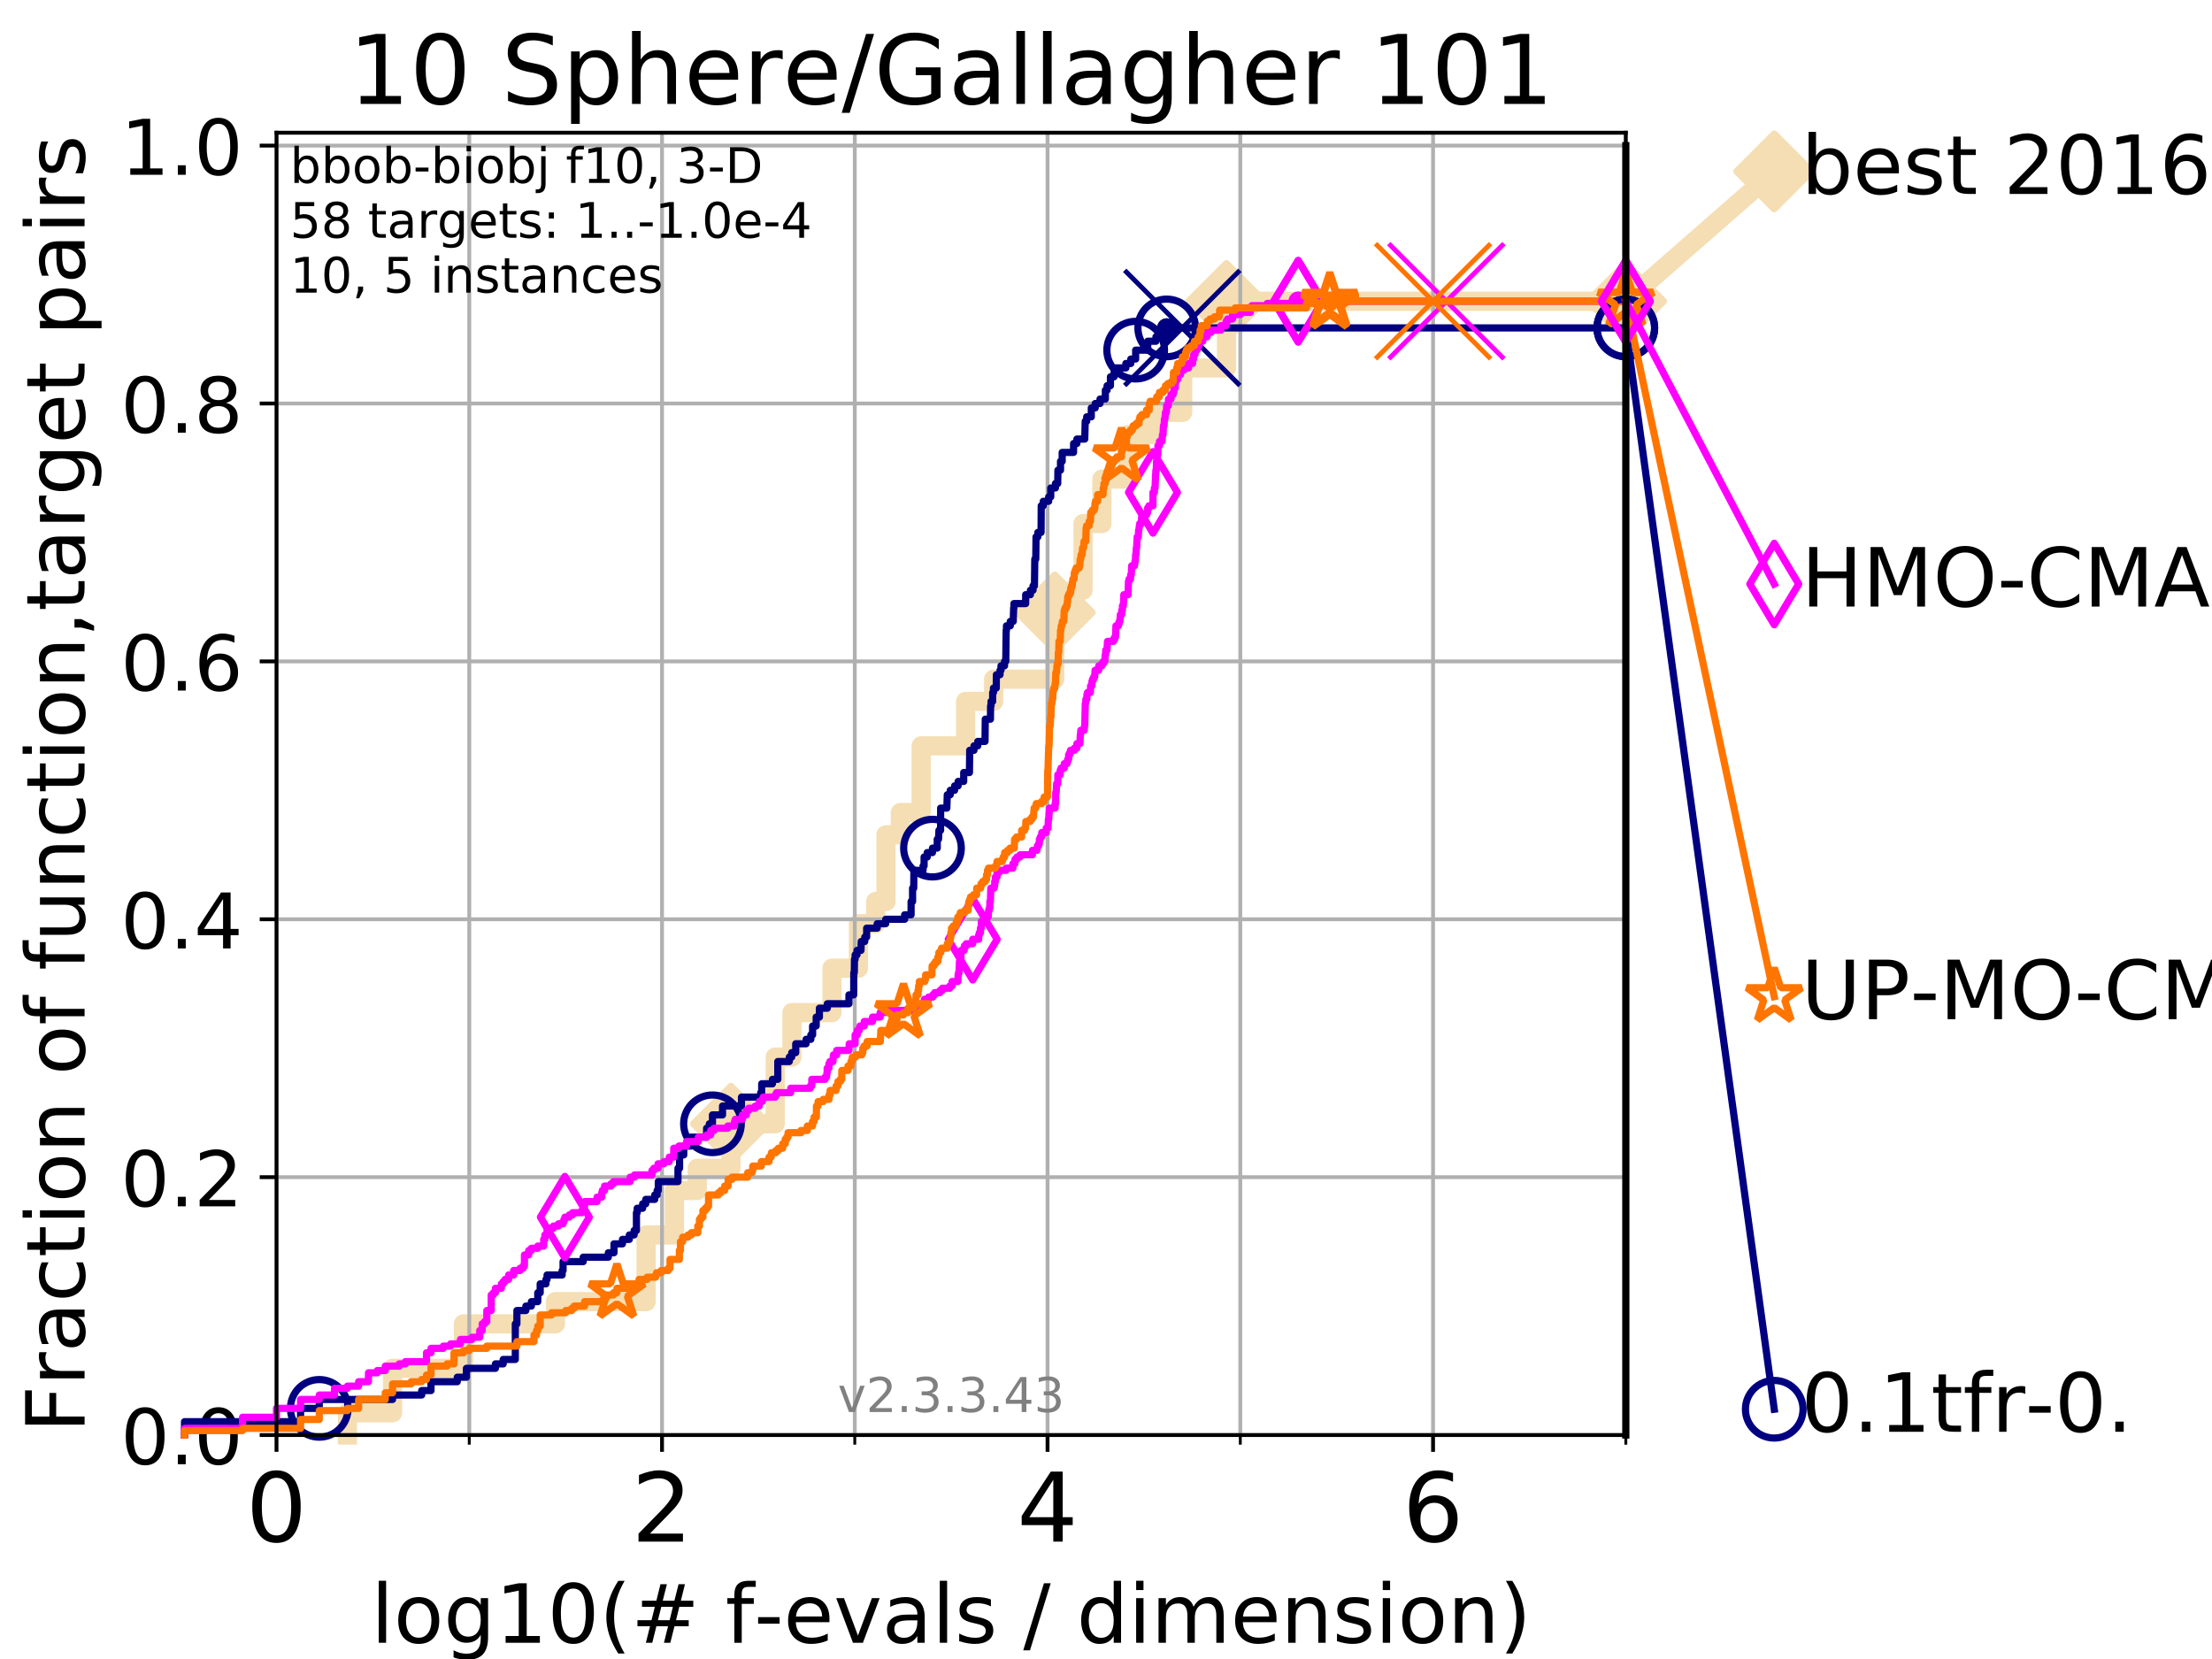 <?xml version="1.0" encoding="utf-8" standalone="no"?>
<!DOCTYPE svg PUBLIC "-//W3C//DTD SVG 1.1//EN"
  "http://www.w3.org/Graphics/SVG/1.1/DTD/svg11.dtd">
<!-- Created with matplotlib (https://matplotlib.org/) -->
<svg height="345.6pt" version="1.1" viewBox="0 0 460.8 345.6" width="460.8pt" xmlns="http://www.w3.org/2000/svg" xmlns:xlink="http://www.w3.org/1999/xlink">
 <defs>
  <style type="text/css">
*{stroke-linecap:butt;stroke-linejoin:round;}
  </style>
 </defs>
 <g id="figure_1">
  <g id="patch_1">
   <path d="M 0 345.6 
L 460.8 345.6 
L 460.8 0 
L 0 0 
z
" style="fill:#ffffff;"/>
  </g>
  <g id="axes_1">
   <g id="patch_2">
    <path d="M 57.6 298.944 
L 338.688 298.944 
L 338.688 27.648 
L 57.6 27.648 
z
" style="fill:#ffffff;"/>
   </g>
   <g id="line2d_1">
    <path d="M 72.376 298.944 
L 72.376 294.313 
L 81.776 294.313 
L 81.776 285.05 
L 96.552 285.05 
L 96.552 275.788 
L 115.711 275.788 
L 115.711 271.157 
L 134.591 271.157 
L 134.591 257.263 
L 140.499 257.263 
L 140.499 248.001 
L 145.251 248.001 
L 145.251 243.37 
L 152.258 243.37 
L 152.258 234.107 
L 161.496 234.107 
L 161.496 220.214 
L 164.973 220.214 
L 164.973 210.951 
L 173.311 210.951 
L 173.311 201.689 
L 178.828 201.689 
L 178.828 192.426 
L 182.421 192.426 
L 182.421 187.795 
L 184.57 187.795 
L 184.57 173.901 
L 187.561 173.901 
L 187.561 169.27 
L 191.89 169.27 
L 191.89 155.377 
L 201.152 155.377 
L 201.152 146.114 
L 206.996 146.114 
L 206.996 141.483 
L 219.729 141.483 
L 219.729 127.589 
L 223.372 127.589 
L 223.372 122.958 
L 225.619 122.958 
L 225.619 109.065 
L 229.549 109.065 
L 229.549 99.802 
L 235.031 99.802 
L 235.031 90.54 
L 239.998 90.54 
L 239.998 85.909 
L 246.366 85.909 
L 246.366 76.646 
L 255.494 76.646 
L 255.494 62.753 
L 338.688 62.753 
" style="fill:none;stroke:#f5deb3;stroke-linecap:square;stroke-width:4;"/>
   </g>
   <g id="line2d_2">
    <defs>
     <path d="M 0 7.778 
L 7.778 0 
L 0 -7.778 
L -7.778 0 
z
" id="m96905c992b" style="stroke:#f5deb3;stroke-linejoin:miter;stroke-width:1.5;"/>
    </defs>
    <g>
     <use style="fill:#f5deb3;stroke:#f5deb3;stroke-linejoin:miter;stroke-width:1.5;" x="152.258" xlink:href="#m96905c992b" y="234.107"/>
     <use style="fill:#f5deb3;stroke:#f5deb3;stroke-linejoin:miter;stroke-width:1.5;" x="219.729" xlink:href="#m96905c992b" y="127.589"/>
     <use style="fill:#f5deb3;stroke:#f5deb3;stroke-linejoin:miter;stroke-width:1.5;" x="255.494" xlink:href="#m96905c992b" y="62.753"/>
     <use style="fill:#f5deb3;stroke:#f5deb3;stroke-linejoin:miter;stroke-width:1.5;" x="255.494" xlink:href="#m96905c992b" y="62.753"/>
     <use style="fill:#f5deb3;stroke:#f5deb3;stroke-linejoin:miter;stroke-width:1.5;" x="338.688" xlink:href="#m96905c992b" y="62.753"/>
    </g>
   </g>
   <g id="line2d_3">
    <path style="fill:none;stroke:#f5deb3;stroke-linecap:square;stroke-width:4;"/>
    <g/>
   </g>
   <g id="line2d_4">
    <path d="M 338.688 62.753 
L 369.608 35.706 
" style="fill:none;stroke:#f5deb3;stroke-linecap:square;stroke-width:4;"/>
    <g>
     <use style="fill:#f5deb3;stroke:#f5deb3;stroke-linejoin:miter;stroke-width:1.5;" x="338.688" xlink:href="#m96905c992b" y="62.753"/>
     <use style="fill:#f5deb3;stroke:#f5deb3;stroke-linejoin:miter;stroke-width:1.5;" x="369.608" xlink:href="#m96905c992b" y="35.706"/>
    </g>
   </g>
   <g id="matplotlib.axis_1">
    <g id="xtick_1">
     <g id="line2d_5">
      <path clip-path="url(#p0c33204704)" d="M 57.6 298.944 
L 57.6 27.648 
" style="fill:none;stroke:#b0b0b0;stroke-linecap:square;stroke-width:0.8;"/>
     </g>
     <g id="line2d_6">
      <defs>
       <path d="M 0 0 
L 0 3.5 
" id="mfa15d1339d" style="stroke:#000000;stroke-width:0.8;"/>
      </defs>
      <g>
       <use style="stroke:#000000;stroke-width:0.8;" x="57.6" xlink:href="#mfa15d1339d" y="298.944"/>
      </g>
     </g>
     <g id="text_1">
      <!-- 0 -->
      <defs>
       <path d="M 31.781 66.406 
Q 24.172 66.406 20.328 58.906 
Q 16.5 51.422 16.5 36.375 
Q 16.5 21.391 20.328 13.891 
Q 24.172 6.391 31.781 6.391 
Q 39.453 6.391 43.281 13.891 
Q 47.125 21.391 47.125 36.375 
Q 47.125 51.422 43.281 58.906 
Q 39.453 66.406 31.781 66.406 
z
M 31.781 74.219 
Q 44.047 74.219 50.516 64.516 
Q 56.984 54.828 56.984 36.375 
Q 56.984 17.969 50.516 8.266 
Q 44.047 -1.422 31.781 -1.422 
Q 19.531 -1.422 13.062 8.266 
Q 6.594 17.969 6.594 36.375 
Q 6.594 54.828 13.062 64.516 
Q 19.531 74.219 31.781 74.219 
z
" id="DejaVuSans-48"/>
      </defs>
      <g transform="translate(51.237 321.141)scale(0.2 -0.2)">
       <use xlink:href="#DejaVuSans-48"/>
      </g>
     </g>
    </g>
    <g id="xtick_2">
     <g id="line2d_7">
      <path clip-path="url(#p0c33204704)" d="M 137.911 298.944 
L 137.911 27.648 
" style="fill:none;stroke:#b0b0b0;stroke-linecap:square;stroke-width:0.8;"/>
     </g>
     <g id="line2d_8">
      <g>
       <use style="stroke:#000000;stroke-width:0.8;" x="137.911" xlink:href="#mfa15d1339d" y="298.944"/>
      </g>
     </g>
     <g id="text_2">
      <!-- 2 -->
      <defs>
       <path d="M 19.188 8.297 
L 53.609 8.297 
L 53.609 0 
L 7.328 0 
L 7.328 8.297 
Q 12.938 14.109 22.625 23.891 
Q 32.328 33.688 34.812 36.531 
Q 39.547 41.844 41.422 45.531 
Q 43.312 49.219 43.312 52.781 
Q 43.312 58.594 39.234 62.25 
Q 35.156 65.922 28.609 65.922 
Q 23.969 65.922 18.812 64.312 
Q 13.672 62.703 7.812 59.422 
L 7.812 69.391 
Q 13.766 71.781 18.938 73 
Q 24.125 74.219 28.422 74.219 
Q 39.75 74.219 46.484 68.547 
Q 53.219 62.891 53.219 53.422 
Q 53.219 48.922 51.531 44.891 
Q 49.859 40.875 45.406 35.406 
Q 44.188 33.984 37.641 27.219 
Q 31.109 20.453 19.188 8.297 
z
" id="DejaVuSans-50"/>
      </defs>
      <g transform="translate(131.548 321.141)scale(0.2 -0.2)">
       <use xlink:href="#DejaVuSans-50"/>
      </g>
     </g>
    </g>
    <g id="xtick_3">
     <g id="line2d_9">
      <path clip-path="url(#p0c33204704)" d="M 218.222 298.944 
L 218.222 27.648 
" style="fill:none;stroke:#b0b0b0;stroke-linecap:square;stroke-width:0.8;"/>
     </g>
     <g id="line2d_10">
      <g>
       <use style="stroke:#000000;stroke-width:0.8;" x="218.222" xlink:href="#mfa15d1339d" y="298.944"/>
      </g>
     </g>
     <g id="text_3">
      <!-- 4 -->
      <defs>
       <path d="M 37.797 64.312 
L 12.891 25.391 
L 37.797 25.391 
z
M 35.203 72.906 
L 47.609 72.906 
L 47.609 25.391 
L 58.016 25.391 
L 58.016 17.188 
L 47.609 17.188 
L 47.609 0 
L 37.797 0 
L 37.797 17.188 
L 4.891 17.188 
L 4.891 26.703 
z
" id="DejaVuSans-52"/>
      </defs>
      <g transform="translate(211.859 321.141)scale(0.2 -0.2)">
       <use xlink:href="#DejaVuSans-52"/>
      </g>
     </g>
    </g>
    <g id="xtick_4">
     <g id="line2d_11">
      <path clip-path="url(#p0c33204704)" d="M 298.533 298.944 
L 298.533 27.648 
" style="fill:none;stroke:#b0b0b0;stroke-linecap:square;stroke-width:0.8;"/>
     </g>
     <g id="line2d_12">
      <g>
       <use style="stroke:#000000;stroke-width:0.8;" x="298.533" xlink:href="#mfa15d1339d" y="298.944"/>
      </g>
     </g>
     <g id="text_4">
      <!-- 6 -->
      <defs>
       <path d="M 33.016 40.375 
Q 26.375 40.375 22.484 35.828 
Q 18.609 31.297 18.609 23.391 
Q 18.609 15.531 22.484 10.953 
Q 26.375 6.391 33.016 6.391 
Q 39.656 6.391 43.531 10.953 
Q 47.406 15.531 47.406 23.391 
Q 47.406 31.297 43.531 35.828 
Q 39.656 40.375 33.016 40.375 
z
M 52.594 71.297 
L 52.594 62.312 
Q 48.875 64.062 45.094 64.984 
Q 41.312 65.922 37.594 65.922 
Q 27.828 65.922 22.672 59.328 
Q 17.531 52.734 16.797 39.406 
Q 19.672 43.656 24.016 45.922 
Q 28.375 48.188 33.594 48.188 
Q 44.578 48.188 50.953 41.516 
Q 57.328 34.859 57.328 23.391 
Q 57.328 12.156 50.688 5.359 
Q 44.047 -1.422 33.016 -1.422 
Q 20.359 -1.422 13.672 8.266 
Q 6.984 17.969 6.984 36.375 
Q 6.984 53.656 15.188 63.938 
Q 23.391 74.219 37.203 74.219 
Q 40.922 74.219 44.703 73.484 
Q 48.484 72.75 52.594 71.297 
z
" id="DejaVuSans-54"/>
      </defs>
      <g transform="translate(292.17 321.141)scale(0.2 -0.2)">
       <use xlink:href="#DejaVuSans-54"/>
      </g>
     </g>
    </g>
    <g id="xtick_5">
     <g id="line2d_13">
      <path clip-path="url(#p0c33204704)" d="M 97.755 298.944 
L 97.755 27.648 
" style="fill:none;stroke:#b0b0b0;stroke-linecap:square;stroke-width:0.8;"/>
     </g>
     <g id="line2d_14">
      <defs>
       <path d="M 0 0 
L 0 2 
" id="m8c8ad5aa0b" style="stroke:#000000;stroke-width:0.6;"/>
      </defs>
      <g>
       <use style="stroke:#000000;stroke-width:0.6;" x="97.755" xlink:href="#m8c8ad5aa0b" y="298.944"/>
      </g>
     </g>
    </g>
    <g id="xtick_6">
     <g id="line2d_15">
      <path clip-path="url(#p0c33204704)" d="M 178.066 298.944 
L 178.066 27.648 
" style="fill:none;stroke:#b0b0b0;stroke-linecap:square;stroke-width:0.8;"/>
     </g>
     <g id="line2d_16">
      <g>
       <use style="stroke:#000000;stroke-width:0.6;" x="178.066" xlink:href="#m8c8ad5aa0b" y="298.944"/>
      </g>
     </g>
    </g>
    <g id="xtick_7">
     <g id="line2d_17">
      <path clip-path="url(#p0c33204704)" d="M 258.377 298.944 
L 258.377 27.648 
" style="fill:none;stroke:#b0b0b0;stroke-linecap:square;stroke-width:0.8;"/>
     </g>
     <g id="line2d_18">
      <g>
       <use style="stroke:#000000;stroke-width:0.6;" x="258.377" xlink:href="#m8c8ad5aa0b" y="298.944"/>
      </g>
     </g>
    </g>
    <g id="xtick_8">
     <g id="line2d_19">
      <path clip-path="url(#p0c33204704)" d="M 338.688 298.944 
L 338.688 27.648 
" style="fill:none;stroke:#b0b0b0;stroke-linecap:square;stroke-width:0.8;"/>
     </g>
     <g id="line2d_20">
      <g>
       <use style="stroke:#000000;stroke-width:0.6;" x="338.688" xlink:href="#m8c8ad5aa0b" y="298.944"/>
      </g>
     </g>
    </g>
    <g id="text_5">
     <!-- log10(# f-evals / dimension) -->
     <defs>
      <path d="M 9.422 75.984 
L 18.406 75.984 
L 18.406 0 
L 9.422 0 
z
" id="DejaVuSans-108"/>
      <path d="M 30.609 48.391 
Q 23.391 48.391 19.188 42.75 
Q 14.984 37.109 14.984 27.297 
Q 14.984 17.484 19.156 11.844 
Q 23.344 6.203 30.609 6.203 
Q 37.797 6.203 41.984 11.859 
Q 46.188 17.531 46.188 27.297 
Q 46.188 37.016 41.984 42.703 
Q 37.797 48.391 30.609 48.391 
z
M 30.609 56 
Q 42.328 56 49.016 48.375 
Q 55.719 40.766 55.719 27.297 
Q 55.719 13.875 49.016 6.219 
Q 42.328 -1.422 30.609 -1.422 
Q 18.844 -1.422 12.172 6.219 
Q 5.516 13.875 5.516 27.297 
Q 5.516 40.766 12.172 48.375 
Q 18.844 56 30.609 56 
z
" id="DejaVuSans-111"/>
      <path d="M 45.406 27.984 
Q 45.406 37.75 41.375 43.109 
Q 37.359 48.484 30.078 48.484 
Q 22.859 48.484 18.828 43.109 
Q 14.797 37.75 14.797 27.984 
Q 14.797 18.266 18.828 12.891 
Q 22.859 7.516 30.078 7.516 
Q 37.359 7.516 41.375 12.891 
Q 45.406 18.266 45.406 27.984 
z
M 54.391 6.781 
Q 54.391 -7.172 48.188 -13.984 
Q 42 -20.797 29.203 -20.797 
Q 24.469 -20.797 20.266 -20.094 
Q 16.062 -19.391 12.109 -17.922 
L 12.109 -9.188 
Q 16.062 -11.328 19.922 -12.344 
Q 23.781 -13.375 27.781 -13.375 
Q 36.625 -13.375 41.016 -8.766 
Q 45.406 -4.156 45.406 5.172 
L 45.406 9.625 
Q 42.625 4.781 38.281 2.391 
Q 33.938 0 27.875 0 
Q 17.828 0 11.672 7.656 
Q 5.516 15.328 5.516 27.984 
Q 5.516 40.672 11.672 48.328 
Q 17.828 56 27.875 56 
Q 33.938 56 38.281 53.609 
Q 42.625 51.219 45.406 46.391 
L 45.406 54.688 
L 54.391 54.688 
z
" id="DejaVuSans-103"/>
      <path d="M 12.406 8.297 
L 28.516 8.297 
L 28.516 63.922 
L 10.984 60.406 
L 10.984 69.391 
L 28.422 72.906 
L 38.281 72.906 
L 38.281 8.297 
L 54.391 8.297 
L 54.391 0 
L 12.406 0 
z
" id="DejaVuSans-49"/>
      <path d="M 31 75.875 
Q 24.469 64.656 21.281 53.656 
Q 18.109 42.672 18.109 31.391 
Q 18.109 20.125 21.312 9.062 
Q 24.516 -2 31 -13.188 
L 23.188 -13.188 
Q 15.875 -1.703 12.234 9.375 
Q 8.594 20.453 8.594 31.391 
Q 8.594 42.281 12.203 53.312 
Q 15.828 64.359 23.188 75.875 
z
" id="DejaVuSans-40"/>
      <path d="M 51.125 44 
L 36.922 44 
L 32.812 27.688 
L 47.125 27.688 
z
M 43.797 71.781 
L 38.719 51.516 
L 52.984 51.516 
L 58.109 71.781 
L 65.922 71.781 
L 60.891 51.516 
L 76.125 51.516 
L 76.125 44 
L 58.984 44 
L 54.984 27.688 
L 70.516 27.688 
L 70.516 20.219 
L 53.078 20.219 
L 48 0 
L 40.188 0 
L 45.219 20.219 
L 30.906 20.219 
L 25.875 0 
L 18.016 0 
L 23.094 20.219 
L 7.719 20.219 
L 7.719 27.688 
L 24.906 27.688 
L 29 44 
L 13.281 44 
L 13.281 51.516 
L 30.906 51.516 
L 35.891 71.781 
z
" id="DejaVuSans-35"/>
      <path id="DejaVuSans-32"/>
      <path d="M 37.109 75.984 
L 37.109 68.5 
L 28.516 68.5 
Q 23.688 68.5 21.797 66.547 
Q 19.922 64.594 19.922 59.516 
L 19.922 54.688 
L 34.719 54.688 
L 34.719 47.703 
L 19.922 47.703 
L 19.922 0 
L 10.891 0 
L 10.891 47.703 
L 2.297 47.703 
L 2.297 54.688 
L 10.891 54.688 
L 10.891 58.5 
Q 10.891 67.625 15.141 71.797 
Q 19.391 75.984 28.609 75.984 
z
" id="DejaVuSans-102"/>
      <path d="M 4.891 31.391 
L 31.203 31.391 
L 31.203 23.391 
L 4.891 23.391 
z
" id="DejaVuSans-45"/>
      <path d="M 56.203 29.594 
L 56.203 25.203 
L 14.891 25.203 
Q 15.484 15.922 20.484 11.062 
Q 25.484 6.203 34.422 6.203 
Q 39.594 6.203 44.453 7.469 
Q 49.312 8.734 54.109 11.281 
L 54.109 2.781 
Q 49.266 0.734 44.188 -0.344 
Q 39.109 -1.422 33.891 -1.422 
Q 20.797 -1.422 13.156 6.188 
Q 5.516 13.812 5.516 26.812 
Q 5.516 40.234 12.766 48.109 
Q 20.016 56 32.328 56 
Q 43.359 56 49.781 48.891 
Q 56.203 41.797 56.203 29.594 
z
M 47.219 32.234 
Q 47.125 39.594 43.094 43.984 
Q 39.062 48.391 32.422 48.391 
Q 24.906 48.391 20.391 44.141 
Q 15.875 39.891 15.188 32.172 
z
" id="DejaVuSans-101"/>
      <path d="M 2.984 54.688 
L 12.5 54.688 
L 29.594 8.797 
L 46.688 54.688 
L 56.203 54.688 
L 35.688 0 
L 23.484 0 
z
" id="DejaVuSans-118"/>
      <path d="M 34.281 27.484 
Q 23.391 27.484 19.188 25 
Q 14.984 22.516 14.984 16.5 
Q 14.984 11.719 18.141 8.906 
Q 21.297 6.109 26.703 6.109 
Q 34.188 6.109 38.703 11.406 
Q 43.219 16.703 43.219 25.484 
L 43.219 27.484 
z
M 52.203 31.203 
L 52.203 0 
L 43.219 0 
L 43.219 8.297 
Q 40.141 3.328 35.547 0.953 
Q 30.953 -1.422 24.312 -1.422 
Q 15.922 -1.422 10.953 3.297 
Q 6 8.016 6 15.922 
Q 6 25.141 12.172 29.828 
Q 18.359 34.516 30.609 34.516 
L 43.219 34.516 
L 43.219 35.406 
Q 43.219 41.609 39.141 45 
Q 35.062 48.391 27.688 48.391 
Q 23 48.391 18.547 47.266 
Q 14.109 46.141 10.016 43.891 
L 10.016 52.203 
Q 14.938 54.109 19.578 55.047 
Q 24.219 56 28.609 56 
Q 40.484 56 46.344 49.844 
Q 52.203 43.703 52.203 31.203 
z
" id="DejaVuSans-97"/>
      <path d="M 44.281 53.078 
L 44.281 44.578 
Q 40.484 46.531 36.375 47.5 
Q 32.281 48.484 27.875 48.484 
Q 21.188 48.484 17.844 46.438 
Q 14.5 44.391 14.5 40.281 
Q 14.5 37.156 16.891 35.375 
Q 19.281 33.594 26.516 31.984 
L 29.594 31.297 
Q 39.156 29.25 43.188 25.516 
Q 47.219 21.781 47.219 15.094 
Q 47.219 7.469 41.188 3.016 
Q 35.156 -1.422 24.609 -1.422 
Q 20.219 -1.422 15.453 -0.562 
Q 10.688 0.297 5.422 2 
L 5.422 11.281 
Q 10.406 8.688 15.234 7.391 
Q 20.062 6.109 24.812 6.109 
Q 31.156 6.109 34.562 8.281 
Q 37.984 10.453 37.984 14.406 
Q 37.984 18.062 35.516 20.016 
Q 33.062 21.969 24.703 23.781 
L 21.578 24.516 
Q 13.234 26.266 9.516 29.906 
Q 5.812 33.547 5.812 39.891 
Q 5.812 47.609 11.281 51.797 
Q 16.75 56 26.812 56 
Q 31.781 56 36.172 55.266 
Q 40.578 54.547 44.281 53.078 
z
" id="DejaVuSans-115"/>
      <path d="M 25.391 72.906 
L 33.688 72.906 
L 8.297 -9.281 
L 0 -9.281 
z
" id="DejaVuSans-47"/>
      <path d="M 45.406 46.391 
L 45.406 75.984 
L 54.391 75.984 
L 54.391 0 
L 45.406 0 
L 45.406 8.203 
Q 42.578 3.328 38.25 0.953 
Q 33.938 -1.422 27.875 -1.422 
Q 17.969 -1.422 11.734 6.484 
Q 5.516 14.406 5.516 27.297 
Q 5.516 40.188 11.734 48.094 
Q 17.969 56 27.875 56 
Q 33.938 56 38.25 53.625 
Q 42.578 51.266 45.406 46.391 
z
M 14.797 27.297 
Q 14.797 17.391 18.875 11.75 
Q 22.953 6.109 30.078 6.109 
Q 37.203 6.109 41.297 11.75 
Q 45.406 17.391 45.406 27.297 
Q 45.406 37.203 41.297 42.844 
Q 37.203 48.484 30.078 48.484 
Q 22.953 48.484 18.875 42.844 
Q 14.797 37.203 14.797 27.297 
z
" id="DejaVuSans-100"/>
      <path d="M 9.422 54.688 
L 18.406 54.688 
L 18.406 0 
L 9.422 0 
z
M 9.422 75.984 
L 18.406 75.984 
L 18.406 64.594 
L 9.422 64.594 
z
" id="DejaVuSans-105"/>
      <path d="M 52 44.188 
Q 55.375 50.25 60.062 53.125 
Q 64.75 56 71.094 56 
Q 79.641 56 84.281 50.016 
Q 88.922 44.047 88.922 33.016 
L 88.922 0 
L 79.891 0 
L 79.891 32.719 
Q 79.891 40.578 77.094 44.375 
Q 74.312 48.188 68.609 48.188 
Q 61.625 48.188 57.562 43.547 
Q 53.516 38.922 53.516 30.906 
L 53.516 0 
L 44.484 0 
L 44.484 32.719 
Q 44.484 40.625 41.703 44.406 
Q 38.922 48.188 33.109 48.188 
Q 26.219 48.188 22.156 43.531 
Q 18.109 38.875 18.109 30.906 
L 18.109 0 
L 9.078 0 
L 9.078 54.688 
L 18.109 54.688 
L 18.109 46.188 
Q 21.188 51.219 25.484 53.609 
Q 29.781 56 35.688 56 
Q 41.656 56 45.828 52.969 
Q 50 49.953 52 44.188 
z
" id="DejaVuSans-109"/>
      <path d="M 54.891 33.016 
L 54.891 0 
L 45.906 0 
L 45.906 32.719 
Q 45.906 40.484 42.875 44.328 
Q 39.844 48.188 33.797 48.188 
Q 26.516 48.188 22.312 43.547 
Q 18.109 38.922 18.109 30.906 
L 18.109 0 
L 9.078 0 
L 9.078 54.688 
L 18.109 54.688 
L 18.109 46.188 
Q 21.344 51.125 25.703 53.562 
Q 30.078 56 35.797 56 
Q 45.219 56 50.047 50.172 
Q 54.891 44.344 54.891 33.016 
z
" id="DejaVuSans-110"/>
      <path d="M 8.016 75.875 
L 15.828 75.875 
Q 23.141 64.359 26.781 53.312 
Q 30.422 42.281 30.422 31.391 
Q 30.422 20.453 26.781 9.375 
Q 23.141 -1.703 15.828 -13.188 
L 8.016 -13.188 
Q 14.5 -2 17.703 9.062 
Q 20.906 20.125 20.906 31.391 
Q 20.906 42.672 17.703 53.656 
Q 14.5 64.656 8.016 75.875 
z
" id="DejaVuSans-41"/>
     </defs>
     <g transform="translate(77.303 342.218)scale(0.17 -0.17)">
      <use xlink:href="#DejaVuSans-108"/>
      <use x="27.783" xlink:href="#DejaVuSans-111"/>
      <use x="88.965" xlink:href="#DejaVuSans-103"/>
      <use x="152.441" xlink:href="#DejaVuSans-49"/>
      <use x="216.064" xlink:href="#DejaVuSans-48"/>
      <use x="279.688" xlink:href="#DejaVuSans-40"/>
      <use x="318.701" xlink:href="#DejaVuSans-35"/>
      <use x="402.49" xlink:href="#DejaVuSans-32"/>
      <use x="434.277" xlink:href="#DejaVuSans-102"/>
      <use x="469.404" xlink:href="#DejaVuSans-45"/>
      <use x="505.488" xlink:href="#DejaVuSans-101"/>
      <use x="567.012" xlink:href="#DejaVuSans-118"/>
      <use x="626.191" xlink:href="#DejaVuSans-97"/>
      <use x="687.471" xlink:href="#DejaVuSans-108"/>
      <use x="715.254" xlink:href="#DejaVuSans-115"/>
      <use x="767.354" xlink:href="#DejaVuSans-32"/>
      <use x="799.141" xlink:href="#DejaVuSans-47"/>
      <use x="832.832" xlink:href="#DejaVuSans-32"/>
      <use x="864.619" xlink:href="#DejaVuSans-100"/>
      <use x="928.096" xlink:href="#DejaVuSans-105"/>
      <use x="955.879" xlink:href="#DejaVuSans-109"/>
      <use x="1053.291" xlink:href="#DejaVuSans-101"/>
      <use x="1114.814" xlink:href="#DejaVuSans-110"/>
      <use x="1178.193" xlink:href="#DejaVuSans-115"/>
      <use x="1230.293" xlink:href="#DejaVuSans-105"/>
      <use x="1258.076" xlink:href="#DejaVuSans-111"/>
      <use x="1319.258" xlink:href="#DejaVuSans-110"/>
      <use x="1382.637" xlink:href="#DejaVuSans-41"/>
     </g>
    </g>
   </g>
   <g id="matplotlib.axis_2">
    <g id="ytick_1">
     <g id="line2d_21">
      <path clip-path="url(#p0c33204704)" d="M 57.6 298.944 
L 338.688 298.944 
" style="fill:none;stroke:#b0b0b0;stroke-linecap:square;stroke-width:0.8;"/>
     </g>
     <g id="line2d_22">
      <defs>
       <path d="M 0 0 
L -3.5 0 
" id="m800f419fee" style="stroke:#000000;stroke-width:0.8;"/>
      </defs>
      <g>
       <use style="stroke:#000000;stroke-width:0.8;" x="57.6" xlink:href="#m800f419fee" y="298.944"/>
      </g>
     </g>
     <g id="text_6">
      <!-- 0.0 -->
      <defs>
       <path d="M 10.688 12.406 
L 21 12.406 
L 21 0 
L 10.688 0 
z
" id="DejaVuSans-46"/>
      </defs>
      <g transform="translate(25.155 305.023)scale(0.16 -0.16)">
       <use xlink:href="#DejaVuSans-48"/>
       <use x="63.623" xlink:href="#DejaVuSans-46"/>
       <use x="95.41" xlink:href="#DejaVuSans-48"/>
      </g>
     </g>
    </g>
    <g id="ytick_2">
     <g id="line2d_23">
      <path clip-path="url(#p0c33204704)" d="M 57.6 245.222 
L 338.688 245.222 
" style="fill:none;stroke:#b0b0b0;stroke-linecap:square;stroke-width:0.8;"/>
     </g>
     <g id="line2d_24">
      <g>
       <use style="stroke:#000000;stroke-width:0.8;" x="57.6" xlink:href="#m800f419fee" y="245.222"/>
      </g>
     </g>
     <g id="text_7">
      <!-- 0.2 -->
      <g transform="translate(25.155 251.301)scale(0.16 -0.16)">
       <use xlink:href="#DejaVuSans-48"/>
       <use x="63.623" xlink:href="#DejaVuSans-46"/>
       <use x="95.41" xlink:href="#DejaVuSans-50"/>
      </g>
     </g>
    </g>
    <g id="ytick_3">
     <g id="line2d_25">
      <path clip-path="url(#p0c33204704)" d="M 57.6 191.5 
L 338.688 191.5 
" style="fill:none;stroke:#b0b0b0;stroke-linecap:square;stroke-width:0.8;"/>
     </g>
     <g id="line2d_26">
      <g>
       <use style="stroke:#000000;stroke-width:0.8;" x="57.6" xlink:href="#m800f419fee" y="191.5"/>
      </g>
     </g>
     <g id="text_8">
      <!-- 0.4 -->
      <g transform="translate(25.155 197.579)scale(0.16 -0.16)">
       <use xlink:href="#DejaVuSans-48"/>
       <use x="63.623" xlink:href="#DejaVuSans-46"/>
       <use x="95.41" xlink:href="#DejaVuSans-52"/>
      </g>
     </g>
    </g>
    <g id="ytick_4">
     <g id="line2d_27">
      <path clip-path="url(#p0c33204704)" d="M 57.6 137.778 
L 338.688 137.778 
" style="fill:none;stroke:#b0b0b0;stroke-linecap:square;stroke-width:0.8;"/>
     </g>
     <g id="line2d_28">
      <g>
       <use style="stroke:#000000;stroke-width:0.8;" x="57.6" xlink:href="#m800f419fee" y="137.778"/>
      </g>
     </g>
     <g id="text_9">
      <!-- 0.6 -->
      <g transform="translate(25.155 143.857)scale(0.16 -0.16)">
       <use xlink:href="#DejaVuSans-48"/>
       <use x="63.623" xlink:href="#DejaVuSans-46"/>
       <use x="95.41" xlink:href="#DejaVuSans-54"/>
      </g>
     </g>
    </g>
    <g id="ytick_5">
     <g id="line2d_29">
      <path clip-path="url(#p0c33204704)" d="M 57.6 84.056 
L 338.688 84.056 
" style="fill:none;stroke:#b0b0b0;stroke-linecap:square;stroke-width:0.8;"/>
     </g>
     <g id="line2d_30">
      <g>
       <use style="stroke:#000000;stroke-width:0.8;" x="57.6" xlink:href="#m800f419fee" y="84.056"/>
      </g>
     </g>
     <g id="text_10">
      <!-- 0.8 -->
      <defs>
       <path d="M 31.781 34.625 
Q 24.75 34.625 20.719 30.859 
Q 16.703 27.094 16.703 20.516 
Q 16.703 13.922 20.719 10.156 
Q 24.75 6.391 31.781 6.391 
Q 38.812 6.391 42.859 10.172 
Q 46.922 13.969 46.922 20.516 
Q 46.922 27.094 42.891 30.859 
Q 38.875 34.625 31.781 34.625 
z
M 21.922 38.812 
Q 15.578 40.375 12.031 44.719 
Q 8.5 49.078 8.5 55.328 
Q 8.5 64.062 14.719 69.141 
Q 20.953 74.219 31.781 74.219 
Q 42.672 74.219 48.875 69.141 
Q 55.078 64.062 55.078 55.328 
Q 55.078 49.078 51.531 44.719 
Q 48 40.375 41.703 38.812 
Q 48.828 37.156 52.797 32.312 
Q 56.781 27.484 56.781 20.516 
Q 56.781 9.906 50.312 4.234 
Q 43.844 -1.422 31.781 -1.422 
Q 19.734 -1.422 13.25 4.234 
Q 6.781 9.906 6.781 20.516 
Q 6.781 27.484 10.781 32.312 
Q 14.797 37.156 21.922 38.812 
z
M 18.312 54.391 
Q 18.312 48.734 21.844 45.562 
Q 25.391 42.391 31.781 42.391 
Q 38.141 42.391 41.719 45.562 
Q 45.312 48.734 45.312 54.391 
Q 45.312 60.062 41.719 63.234 
Q 38.141 66.406 31.781 66.406 
Q 25.391 66.406 21.844 63.234 
Q 18.312 60.062 18.312 54.391 
z
" id="DejaVuSans-56"/>
      </defs>
      <g transform="translate(25.155 90.135)scale(0.16 -0.16)">
       <use xlink:href="#DejaVuSans-48"/>
       <use x="63.623" xlink:href="#DejaVuSans-46"/>
       <use x="95.41" xlink:href="#DejaVuSans-56"/>
      </g>
     </g>
    </g>
    <g id="ytick_6">
     <g id="line2d_31">
      <path clip-path="url(#p0c33204704)" d="M 57.6 30.334 
L 338.688 30.334 
" style="fill:none;stroke:#b0b0b0;stroke-linecap:square;stroke-width:0.8;"/>
     </g>
     <g id="line2d_32">
      <g>
       <use style="stroke:#000000;stroke-width:0.8;" x="57.6" xlink:href="#m800f419fee" y="30.334"/>
      </g>
     </g>
     <g id="text_11">
      <!-- 1.0 -->
      <g transform="translate(25.155 36.413)scale(0.16 -0.16)">
       <use xlink:href="#DejaVuSans-49"/>
       <use x="63.623" xlink:href="#DejaVuSans-46"/>
       <use x="95.41" xlink:href="#DejaVuSans-48"/>
      </g>
     </g>
    </g>
    <g id="text_12">
     <!-- Fraction of function,target pairs -->
     <defs>
      <path d="M 9.812 72.906 
L 51.703 72.906 
L 51.703 64.594 
L 19.672 64.594 
L 19.672 43.109 
L 48.578 43.109 
L 48.578 34.812 
L 19.672 34.812 
L 19.672 0 
L 9.812 0 
z
" id="DejaVuSans-70"/>
      <path d="M 41.109 46.297 
Q 39.594 47.172 37.812 47.578 
Q 36.031 48 33.891 48 
Q 26.266 48 22.188 43.047 
Q 18.109 38.094 18.109 28.812 
L 18.109 0 
L 9.078 0 
L 9.078 54.688 
L 18.109 54.688 
L 18.109 46.188 
Q 20.953 51.172 25.484 53.578 
Q 30.031 56 36.531 56 
Q 37.453 56 38.578 55.875 
Q 39.703 55.766 41.062 55.516 
z
" id="DejaVuSans-114"/>
      <path d="M 48.781 52.594 
L 48.781 44.188 
Q 44.969 46.297 41.141 47.344 
Q 37.312 48.391 33.406 48.391 
Q 24.656 48.391 19.812 42.844 
Q 14.984 37.312 14.984 27.297 
Q 14.984 17.281 19.812 11.734 
Q 24.656 6.203 33.406 6.203 
Q 37.312 6.203 41.141 7.25 
Q 44.969 8.297 48.781 10.406 
L 48.781 2.094 
Q 45.016 0.344 40.984 -0.531 
Q 36.969 -1.422 32.422 -1.422 
Q 20.062 -1.422 12.781 6.344 
Q 5.516 14.109 5.516 27.297 
Q 5.516 40.672 12.859 48.328 
Q 20.219 56 33.016 56 
Q 37.156 56 41.109 55.141 
Q 45.062 54.297 48.781 52.594 
z
" id="DejaVuSans-99"/>
      <path d="M 18.312 70.219 
L 18.312 54.688 
L 36.812 54.688 
L 36.812 47.703 
L 18.312 47.703 
L 18.312 18.016 
Q 18.312 11.328 20.141 9.422 
Q 21.969 7.516 27.594 7.516 
L 36.812 7.516 
L 36.812 0 
L 27.594 0 
Q 17.188 0 13.234 3.875 
Q 9.281 7.766 9.281 18.016 
L 9.281 47.703 
L 2.688 47.703 
L 2.688 54.688 
L 9.281 54.688 
L 9.281 70.219 
z
" id="DejaVuSans-116"/>
      <path d="M 8.5 21.578 
L 8.5 54.688 
L 17.484 54.688 
L 17.484 21.922 
Q 17.484 14.156 20.5 10.266 
Q 23.531 6.391 29.594 6.391 
Q 36.859 6.391 41.078 11.031 
Q 45.312 15.672 45.312 23.688 
L 45.312 54.688 
L 54.297 54.688 
L 54.297 0 
L 45.312 0 
L 45.312 8.406 
Q 42.047 3.422 37.719 1 
Q 33.406 -1.422 27.688 -1.422 
Q 18.266 -1.422 13.375 4.438 
Q 8.5 10.297 8.5 21.578 
z
M 31.109 56 
z
" id="DejaVuSans-117"/>
      <path d="M 11.719 12.406 
L 22.016 12.406 
L 22.016 4 
L 14.016 -11.625 
L 7.719 -11.625 
L 11.719 4 
z
" id="DejaVuSans-44"/>
      <path d="M 18.109 8.203 
L 18.109 -20.797 
L 9.078 -20.797 
L 9.078 54.688 
L 18.109 54.688 
L 18.109 46.391 
Q 20.953 51.266 25.266 53.625 
Q 29.594 56 35.594 56 
Q 45.562 56 51.781 48.094 
Q 58.016 40.188 58.016 27.297 
Q 58.016 14.406 51.781 6.484 
Q 45.562 -1.422 35.594 -1.422 
Q 29.594 -1.422 25.266 0.953 
Q 20.953 3.328 18.109 8.203 
z
M 48.688 27.297 
Q 48.688 37.203 44.609 42.844 
Q 40.531 48.484 33.406 48.484 
Q 26.266 48.484 22.188 42.844 
Q 18.109 37.203 18.109 27.297 
Q 18.109 17.391 22.188 11.75 
Q 26.266 6.109 33.406 6.109 
Q 40.531 6.109 44.609 11.75 
Q 48.688 17.391 48.688 27.297 
z
" id="DejaVuSans-112"/>
     </defs>
     <g transform="translate(17.62 298.435)rotate(-90)scale(0.17 -0.17)">
      <use xlink:href="#DejaVuSans-70"/>
      <use x="57.41" xlink:href="#DejaVuSans-114"/>
      <use x="98.523" xlink:href="#DejaVuSans-97"/>
      <use x="159.803" xlink:href="#DejaVuSans-99"/>
      <use x="214.783" xlink:href="#DejaVuSans-116"/>
      <use x="253.992" xlink:href="#DejaVuSans-105"/>
      <use x="281.775" xlink:href="#DejaVuSans-111"/>
      <use x="342.957" xlink:href="#DejaVuSans-110"/>
      <use x="406.336" xlink:href="#DejaVuSans-32"/>
      <use x="438.123" xlink:href="#DejaVuSans-111"/>
      <use x="499.305" xlink:href="#DejaVuSans-102"/>
      <use x="534.51" xlink:href="#DejaVuSans-32"/>
      <use x="566.297" xlink:href="#DejaVuSans-102"/>
      <use x="601.502" xlink:href="#DejaVuSans-117"/>
      <use x="664.881" xlink:href="#DejaVuSans-110"/>
      <use x="728.26" xlink:href="#DejaVuSans-99"/>
      <use x="783.24" xlink:href="#DejaVuSans-116"/>
      <use x="822.449" xlink:href="#DejaVuSans-105"/>
      <use x="850.232" xlink:href="#DejaVuSans-111"/>
      <use x="911.414" xlink:href="#DejaVuSans-110"/>
      <use x="974.793" xlink:href="#DejaVuSans-44"/>
      <use x="1006.58" xlink:href="#DejaVuSans-116"/>
      <use x="1045.789" xlink:href="#DejaVuSans-97"/>
      <use x="1107.068" xlink:href="#DejaVuSans-114"/>
      <use x="1148.166" xlink:href="#DejaVuSans-103"/>
      <use x="1211.643" xlink:href="#DejaVuSans-101"/>
      <use x="1273.166" xlink:href="#DejaVuSans-116"/>
      <use x="1312.375" xlink:href="#DejaVuSans-32"/>
      <use x="1344.162" xlink:href="#DejaVuSans-112"/>
      <use x="1407.639" xlink:href="#DejaVuSans-97"/>
      <use x="1468.918" xlink:href="#DejaVuSans-105"/>
      <use x="1496.701" xlink:href="#DejaVuSans-114"/>
      <use x="1537.814" xlink:href="#DejaVuSans-115"/>
     </g>
    </g>
   </g>
   <g id="line2d_33">
    <defs>
     <path d="M 0 1.5 
C 0.398 1.5 0.779 1.342 1.061 1.061 
C 1.342 0.779 1.5 0.398 1.5 0 
C 1.5 -0.398 1.342 -0.779 1.061 -1.061 
C 0.779 -1.342 0.398 -1.5 0 -1.5 
C -0.398 -1.5 -0.779 -1.342 -1.061 -1.061 
C -1.342 -0.779 -1.5 -0.398 -1.5 0 
C -1.5 0.398 -1.342 0.779 -1.061 1.061 
C -0.779 1.342 -0.398 1.5 0 1.5 
z
" id="mfe849c9c10" style="stroke:#f5deb3;"/>
    </defs>
    <g>
     <use style="fill:#f5deb3;stroke:#f5deb3;" x="255.494" xlink:href="#mfe849c9c10" y="62.753"/>
     <use style="fill:#f5deb3;stroke:#f5deb3;" x="255.494" xlink:href="#mfe849c9c10" y="62.753"/>
    </g>
   </g>
   <g id="line2d_34">
    <defs>
     <path d="M 0 1.5 
C 0.398 1.5 0.779 1.342 1.061 1.061 
C 1.342 0.779 1.5 0.398 1.5 0 
C 1.5 -0.398 1.342 -0.779 1.061 -1.061 
C 0.779 -1.342 0.398 -1.5 0 -1.5 
C -0.398 -1.5 -0.779 -1.342 -1.061 -1.061 
C -1.342 -0.779 -1.5 -0.398 -1.5 0 
C -1.5 0.398 -1.342 0.779 -1.061 1.061 
C -0.779 1.342 -0.398 1.5 0 1.5 
z
" id="m2f862b95fa" style="stroke:#000080;"/>
    </defs>
    <g>
     <use style="fill:#000080;stroke:#000080;" x="243.05" xlink:href="#m2f862b95fa" y="68.31"/>
     <use style="fill:#000080;stroke:#000080;" x="243.05" xlink:href="#m2f862b95fa" y="68.31"/>
    </g>
   </g>
   <g id="line2d_35">
    <path d="M 38.441 298.944 
L 38.441 296.165 
L 62.617 296.165 
L 62.617 293.387 
L 66.508 293.387 
L 66.508 291.534 
L 81.776 291.534 
L 81.776 290.608 
L 87.85 290.608 
L 87.85 289.682 
L 89.79 289.682 
L 89.79 287.829 
L 95.26 287.829 
L 95.26 286.903 
L 97.164 286.903 
L 97.164 285.05 
L 103.203 285.05 
L 103.203 284.124 
L 104.826 284.124 
L 104.826 283.198 
L 107.348 283.198 
L 107.348 275.788 
L 107.68 275.788 
L 107.68 273.009 
L 109.55 273.009 
L 109.55 272.083 
L 110.694 272.083 
L 110.694 271.157 
L 112.026 271.157 
L 112.026 269.304 
L 112.532 269.304 
L 112.532 267.452 
L 113.735 267.452 
L 113.735 266.526 
L 113.966 266.526 
L 113.966 265.599 
L 117.107 265.599 
L 117.107 264.673 
L 117.298 264.673 
L 117.298 262.821 
L 121.49 262.821 
L 121.49 261.894 
L 126.729 261.894 
L 126.729 260.968 
L 127.903 260.968 
L 127.903 259.116 
L 129.668 259.116 
L 129.668 258.189 
L 131.099 258.189 
L 131.099 257.263 
L 132.101 257.263 
L 132.101 256.337 
L 132.581 256.337 
L 132.581 252.632 
L 132.738 252.632 
L 132.738 251.706 
L 133.873 251.706 
L 133.873 250.779 
L 134.521 250.779 
L 134.521 249.853 
L 136.393 249.853 
L 136.393 248.927 
L 136.894 248.927 
L 136.894 248.001 
L 137.138 248.001 
L 137.138 246.148 
L 141.235 246.148 
L 141.235 243.37 
L 141.568 243.37 
L 141.568 240.591 
L 142.442 240.591 
L 142.442 238.738 
L 143.903 238.738 
L 143.903 236.886 
L 147.199 236.886 
L 147.199 235.033 
L 147.77 235.033 
L 147.77 234.107 
L 148.418 234.107 
L 148.418 232.255 
L 150.514 232.255 
L 150.514 230.402 
L 154.462 230.402 
L 154.462 228.55 
L 158.466 228.55 
L 158.466 227.623 
L 158.679 227.623 
L 158.679 225.771 
L 160.915 225.771 
L 160.915 224.845 
L 162.029 224.845 
L 162.029 221.14 
L 164.423 221.14 
L 164.423 220.214 
L 164.924 220.214 
L 164.924 219.287 
L 165.768 219.287 
L 165.768 217.435 
L 167.923 217.435 
L 167.923 216.509 
L 168.914 216.509 
L 168.914 215.582 
L 169.283 215.582 
L 169.283 213.73 
L 170.027 213.73 
L 170.027 211.877 
L 170.696 211.877 
L 170.696 210.025 
L 172.345 210.025 
L 172.345 209.099 
L 176.851 209.099 
L 176.851 207.246 
L 177.844 207.246 
L 177.862 202.615 
L 177.967 202.615 
L 178.002 199.836 
L 178.142 199.836 
L 178.142 198.91 
L 178.531 198.91 
L 178.531 197.984 
L 179.36 197.984 
L 179.408 196.131 
L 180.146 196.131 
L 180.146 195.205 
L 180.539 195.205 
L 180.539 193.353 
L 182.735 193.353 
L 182.735 192.426 
L 184.51 192.426 
L 184.51 191.5 
L 188.452 191.5 
L 188.452 190.574 
L 189.796 190.574 
L 189.796 187.795 
L 190.108 187.795 
L 190.108 185.016 
L 190.345 185.016 
L 190.382 181.311 
L 192.293 181.311 
L 192.293 180.385 
L 192.505 180.385 
L 192.505 178.533 
L 193.159 178.533 
L 193.159 177.606 
L 194.251 177.606 
L 194.251 176.68 
L 195.243 176.68 
L 195.243 174.828 
L 195.506 174.828 
L 195.6 172.975 
L 195.941 172.975 
L 195.956 168.344 
L 197.245 168.344 
L 197.335 165.565 
L 197.954 165.565 
L 197.954 164.639 
L 198.856 164.639 
L 198.856 163.713 
L 199.593 163.713 
L 199.593 162.787 
L 200.758 162.787 
L 200.758 160.934 
L 201.951 160.934 
L 202.007 156.303 
L 202.895 156.303 
L 202.895 155.377 
L 203.688 155.377 
L 203.688 154.45 
L 205.198 154.45 
L 205.25 149.819 
L 206.328 149.819 
L 206.358 147.04 
L 206.453 147.04 
L 206.453 146.114 
L 206.793 146.114 
L 206.793 144.262 
L 206.96 144.262 
L 206.96 143.336 
L 207.54 143.336 
L 207.563 140.557 
L 208.324 140.557 
L 208.324 139.631 
L 208.529 139.631 
L 208.529 138.704 
L 209.266 138.704 
L 209.266 137.778 
L 209.518 137.778 
L 209.606 131.294 
L 209.667 131.294 
L 209.667 130.368 
L 210.464 130.368 
L 210.464 129.442 
L 211.076 129.442 
L 211.16 126.663 
L 211.219 126.663 
L 211.219 125.737 
L 213.668 125.737 
L 213.668 123.884 
L 214.652 123.884 
L 214.652 122.958 
L 215.203 122.958 
L 215.203 122.032 
L 215.497 122.032 
L 215.569 116.475 
L 215.771 116.475 
L 215.825 111.843 
L 216.203 111.843 
L 216.203 110.917 
L 216.872 110.917 
L 216.907 105.36 
L 217.329 105.36 
L 217.329 104.433 
L 218.455 104.433 
L 218.455 103.507 
L 218.888 103.507 
L 218.888 101.655 
L 219.868 101.655 
L 219.868 100.728 
L 220.342 100.728 
L 220.385 97.95 
L 220.925 97.95 
L 220.925 96.097 
L 221.275 96.097 
L 221.275 94.245 
L 223.637 94.245 
L 223.651 92.392 
L 224.338 92.392 
L 224.338 91.466 
L 225.976 91.466 
L 226.07 87.761 
L 226.375 87.761 
L 226.375 86.835 
L 227.335 86.835 
L 227.335 84.982 
L 228.148 84.982 
L 228.148 84.056 
L 229.156 84.056 
L 229.156 83.13 
L 230.267 83.13 
L 230.267 81.277 
L 230.63 81.277 
L 230.63 80.351 
L 231.326 80.351 
L 231.326 78.499 
L 232.079 78.499 
L 232.079 77.572 
L 232.385 77.572 
L 232.385 76.646 
L 234.541 76.646 
L 234.541 75.72 
L 235.568 75.72 
L 235.568 74.794 
L 236.58 74.794 
L 236.58 72.941 
L 239.088 72.941 
L 239.088 71.089 
L 240.805 71.089 
L 240.805 70.162 
L 243.05 70.162 
L 243.05 68.31 
L 338.688 68.31 
L 338.688 68.31 
" style="fill:none;stroke:#000080;stroke-linecap:square;stroke-width:1.5;"/>
   </g>
   <g id="line2d_36">
    <defs>
     <path d="M 0 6 
C 1.591 6 3.117 5.368 4.243 4.243 
C 5.368 3.117 6 1.591 6 0 
C 6 -1.591 5.368 -3.117 4.243 -4.243 
C 3.117 -5.368 1.591 -6 0 -6 
C -1.591 -6 -3.117 -5.368 -4.243 -4.243 
C -5.368 -3.117 -6 -1.591 -6 0 
C -6 1.591 -5.368 3.117 -4.243 4.243 
C -3.117 5.368 -1.591 6 0 6 
z
" id="m20487464bf" style="stroke:#000080;stroke-width:1.5;"/>
    </defs>
    <g>
     <use style="fill-opacity:0;stroke:#000080;stroke-width:1.5;" x="66.508" xlink:href="#m20487464bf" y="293.387"/>
     <use style="fill-opacity:0;stroke:#000080;stroke-width:1.5;" x="148.418" xlink:href="#m20487464bf" y="234.107"/>
     <use style="fill-opacity:0;stroke:#000080;stroke-width:1.5;" x="194.251" xlink:href="#m20487464bf" y="176.68"/>
     <use style="fill-opacity:0;stroke:#000080;stroke-width:1.5;" x="236.58" xlink:href="#m20487464bf" y="72.941"/>
     <use style="fill-opacity:0;stroke:#000080;stroke-width:1.5;" x="243.05" xlink:href="#m20487464bf" y="68.31"/>
     <use style="fill-opacity:0;stroke:#000080;stroke-width:1.5;" x="338.688" xlink:href="#m20487464bf" y="68.31"/>
    </g>
   </g>
   <g id="line2d_37">
    <path style="fill:none;stroke:#000080;stroke-linecap:square;stroke-width:1.5;"/>
    <g/>
   </g>
   <g id="line2d_38">
    <path clip-path="url(#p0c33204704)" d="M 246.29 68.31 
" style="fill:none;stroke:#000080;stroke-linecap:square;stroke-width:1.5;"/>
    <defs>
     <path d="M -12 12 
L 12 -12 
M -12 -12 
L 12 12 
" id="m6174c0ac5a" style="stroke:#000080;"/>
    </defs>
    <g clip-path="url(#p0c33204704)">
     <use style="fill:#000080;stroke:#000080;" x="246.29" xlink:href="#m6174c0ac5a" y="68.31"/>
    </g>
   </g>
   <g id="line2d_39">
    <defs>
     <path d="M 0 1.5 
C 0.398 1.5 0.779 1.342 1.061 1.061 
C 1.342 0.779 1.5 0.398 1.5 0 
C 1.5 -0.398 1.342 -0.779 1.061 -1.061 
C 0.779 -1.342 0.398 -1.5 0 -1.5 
C -0.398 -1.5 -0.779 -1.342 -1.061 -1.061 
C -1.342 -0.779 -1.5 -0.398 -1.5 0 
C -1.5 0.398 -1.342 0.779 -1.061 1.061 
C -0.779 1.342 -0.398 1.5 0 1.5 
z
" id="m386c410a41" style="stroke:#ff00ff;"/>
    </defs>
    <g>
     <use style="fill:#ff00ff;stroke:#ff00ff;" x="270.436" xlink:href="#m386c410a41" y="62.753"/>
     <use style="fill:#ff00ff;stroke:#ff00ff;" x="270.436" xlink:href="#m386c410a41" y="62.753"/>
    </g>
   </g>
   <g id="line2d_40">
    <path d="M 38.441 298.944 
L 38.441 297.555 
L 50.529 297.555 
L 50.529 295.239 
L 57.6 295.239 
L 57.6 293.387 
L 62.617 293.387 
L 62.617 291.534 
L 66.508 291.534 
L 66.508 290.608 
L 69.688 290.608 
L 69.688 289.218 
L 72.376 289.218 
L 72.376 288.755 
L 74.705 288.755 
L 74.705 287.829 
L 76.759 287.829 
L 76.759 285.977 
L 78.596 285.977 
L 78.596 285.514 
L 80.259 285.514 
L 80.259 284.587 
L 83.172 284.587 
L 83.172 284.124 
L 84.464 284.124 
L 84.464 283.661 
L 88.847 283.661 
L 88.847 281.809 
L 89.79 281.809 
L 89.79 280.882 
L 92.347 280.882 
L 92.347 280.419 
L 93.864 280.419 
L 93.864 279.956 
L 95.918 279.956 
L 95.918 279.03 
L 98.327 279.03 
L 98.327 278.567 
L 99.938 278.567 
L 99.938 277.177 
L 100.444 277.177 
L 100.444 275.788 
L 100.935 275.788 
L 100.935 275.325 
L 101.413 275.325 
L 101.413 273.009 
L 102.331 273.009 
L 102.331 269.767 
L 102.772 269.767 
L 102.772 269.304 
L 103.203 269.304 
L 103.203 268.378 
L 104.435 268.378 
L 104.435 267.452 
L 104.826 267.452 
L 104.826 266.989 
L 105.21 266.989 
L 105.21 266.526 
L 105.952 266.526 
L 105.952 265.599 
L 107.009 265.599 
L 107.009 264.673 
L 108.326 264.673 
L 108.326 264.21 
L 108.949 264.21 
L 108.949 263.747 
L 109.252 263.747 
L 109.252 261.431 
L 110.132 261.431 
L 110.132 260.505 
L 110.694 260.505 
L 110.694 260.042 
L 112.026 260.042 
L 112.026 259.579 
L 113.264 259.579 
L 113.264 258.189 
L 113.501 258.189 
L 113.501 257.263 
L 113.966 257.263 
L 113.966 256.337 
L 114.641 256.337 
L 114.641 255.874 
L 115.291 255.874 
L 115.291 255.411 
L 116.323 255.411 
L 116.323 254.948 
L 117.298 254.948 
L 117.298 254.484 
L 117.486 254.484 
L 117.486 254.021 
L 117.673 254.021 
L 117.673 253.558 
L 118.577 253.558 
L 118.577 253.095 
L 119.267 253.095 
L 119.267 252.632 
L 121.189 252.632 
L 121.189 252.169 
L 121.49 252.169 
L 121.49 251.243 
L 121.785 251.243 
L 121.785 250.316 
L 124.369 250.316 
L 124.369 249.39 
L 125.352 249.39 
L 125.352 248.464 
L 125.471 248.464 
L 125.471 248.001 
L 125.939 248.001 
L 125.939 247.075 
L 127.272 247.075 
L 127.272 246.611 
L 127.799 246.611 
L 127.799 246.148 
L 131.27 246.148 
L 131.27 245.222 
L 132.182 245.222 
L 132.182 244.759 
L 135.813 244.759 
L 135.813 243.833 
L 136.202 243.833 
L 136.202 243.37 
L 137.077 243.37 
L 137.077 242.443 
L 138.313 242.443 
L 138.313 241.98 
L 139.414 241.98 
L 139.414 241.054 
L 140.348 241.054 
L 140.348 239.201 
L 141.426 239.201 
L 141.426 238.738 
L 143.015 238.738 
L 143.015 237.812 
L 145.479 237.812 
L 145.479 236.886 
L 147.199 236.886 
L 147.199 236.423 
L 148.064 236.423 
L 148.064 235.496 
L 148.764 235.496 
L 148.764 235.033 
L 151.608 235.033 
L 151.608 234.57 
L 153.008 234.57 
L 153.008 233.644 
L 153.154 233.644 
L 153.154 233.181 
L 154.663 233.181 
L 154.663 232.255 
L 155.468 232.255 
L 155.468 231.328 
L 155.95 231.328 
L 155.95 230.865 
L 157.339 230.865 
L 157.339 230.402 
L 158.159 230.402 
L 158.159 229.476 
L 158.785 229.476 
L 158.785 229.013 
L 158.994 229.013 
L 158.994 228.55 
L 161.496 228.55 
L 161.496 228.087 
L 161.749 228.087 
L 161.749 227.623 
L 164.713 227.623 
L 164.713 226.697 
L 168.796 226.697 
L 168.796 226.234 
L 169.109 226.234 
L 169.109 224.845 
L 171.879 224.845 
L 171.879 224.382 
L 172.183 224.382 
L 172.273 223.455 
L 172.313 223.455 
L 172.313 222.529 
L 172.673 222.529 
L 172.673 221.603 
L 172.878 221.603 
L 172.878 221.14 
L 173.516 221.14 
L 173.621 219.75 
L 174.291 219.75 
L 174.291 218.824 
L 176.844 218.824 
L 176.907 217.435 
L 178.136 217.435 
L 178.136 215.582 
L 178.587 215.582 
L 178.587 214.656 
L 179 214.656 
L 179 214.193 
L 179.154 214.193 
L 179.154 213.73 
L 180.032 213.73 
L 180.032 212.804 
L 181.761 212.804 
L 181.761 211.877 
L 183.347 211.877 
L 183.347 210.951 
L 184.312 210.951 
L 184.312 210.488 
L 190.972 210.488 
L 190.972 210.025 
L 191.132 210.025 
L 191.132 209.562 
L 191.998 209.562 
L 191.998 209.099 
L 192.561 209.099 
L 192.561 208.172 
L 193.438 208.172 
L 193.438 207.709 
L 194.318 207.709 
L 194.318 207.246 
L 194.71 207.246 
L 194.71 206.783 
L 195.815 206.783 
L 195.815 206.32 
L 196.316 206.32 
L 196.316 205.857 
L 197.857 205.857 
L 197.857 205.394 
L 198.336 205.394 
L 198.336 204.467 
L 199.543 204.467 
L 199.592 203.078 
L 199.671 203.078 
L 199.671 202.615 
L 199.792 202.615 
L 199.865 200.299 
L 199.99 200.299 
L 199.99 199.836 
L 200.184 199.836 
L 200.208 197.984 
L 200.861 197.984 
L 200.892 197.057 
L 201.282 197.057 
L 201.282 196.594 
L 202.632 196.594 
L 202.632 195.668 
L 203.881 195.668 
L 203.881 194.742 
L 204.019 194.742 
L 204.019 194.279 
L 204.245 194.279 
L 204.245 193.353 
L 204.42 193.353 
L 204.42 191.963 
L 204.926 191.963 
L 205.032 191.037 
L 205.858 191.037 
L 205.951 189.648 
L 206.079 189.648 
L 206.079 189.184 
L 206.201 189.184 
L 206.202 187.795 
L 206.315 187.795 
L 206.407 185.016 
L 207.087 185.016 
L 207.087 184.553 
L 207.211 184.553 
L 207.211 183.627 
L 207.367 183.627 
L 207.367 182.701 
L 207.702 182.701 
L 207.702 181.775 
L 208.126 181.775 
L 208.126 181.311 
L 209.589 181.311 
L 209.589 180.848 
L 211.005 180.848 
L 211.005 179.922 
L 211.42 179.922 
L 211.44 178.996 
L 211.839 178.996 
L 211.839 178.533 
L 212.489 178.533 
L 212.489 178.07 
L 215.069 178.07 
L 215.069 177.143 
L 216.003 177.143 
L 216.096 176.217 
L 216.36 176.217 
L 216.36 175.754 
L 216.521 175.754 
L 216.521 174.828 
L 216.701 174.828 
L 216.701 174.365 
L 216.974 174.365 
L 217.015 173.438 
L 217.942 173.438 
L 217.942 172.512 
L 218.316 172.512 
L 218.401 170.66 
L 218.48 170.66 
L 218.54 169.27 
L 218.598 169.27 
L 218.598 168.344 
L 219.794 168.344 
L 219.794 167.418 
L 219.912 167.418 
L 219.925 165.102 
L 220.033 165.102 
L 220.117 163.25 
L 220.364 163.25 
L 220.364 161.397 
L 220.856 161.397 
L 220.856 160.471 
L 221.045 160.471 
L 221.045 160.008 
L 221.706 160.008 
L 221.706 159.082 
L 222.277 159.082 
L 222.277 158.618 
L 222.434 158.618 
L 222.434 158.155 
L 222.615 158.155 
L 222.615 157.229 
L 222.843 157.229 
L 222.843 156.766 
L 222.996 156.766 
L 222.996 156.303 
L 223.817 156.303 
L 223.817 155.84 
L 224.337 155.84 
L 224.337 154.914 
L 224.964 154.914 
L 225.051 153.061 
L 225.083 153.061 
L 225.147 152.135 
L 225.86 152.135 
L 225.928 151.209 
L 225.974 151.209 
L 226.084 146.577 
L 226.142 146.577 
L 226.221 145.651 
L 226.418 145.651 
L 226.418 144.725 
L 226.546 144.725 
L 226.546 144.262 
L 227.136 144.262 
L 227.196 142.872 
L 227.466 142.872 
L 227.466 141.946 
L 227.597 141.946 
L 227.597 141.483 
L 227.833 141.483 
L 227.833 141.02 
L 228.048 141.02 
L 228.118 139.631 
L 228.879 139.631 
L 228.879 138.704 
L 229.544 138.704 
L 229.544 138.241 
L 229.855 138.241 
L 229.855 137.778 
L 230.156 137.778 
L 230.233 136.389 
L 230.329 136.389 
L 230.329 135.462 
L 230.605 135.462 
L 230.71 133.61 
L 231.95 133.61 
L 231.95 133.147 
L 232.222 133.147 
L 232.222 132.684 
L 232.394 132.684 
L 232.469 130.368 
L 232.997 130.368 
L 232.997 129.905 
L 233.14 129.905 
L 233.14 129.442 
L 233.304 129.442 
L 233.385 128.053 
L 233.673 128.053 
L 233.673 127.126 
L 233.826 127.126 
L 233.826 126.2 
L 234.019 126.2 
L 234.115 123.884 
L 234.999 123.884 
L 235.076 121.106 
L 235.196 121.106 
L 235.196 120.643 
L 235.492 120.643 
L 235.548 119.716 
L 235.669 119.716 
L 235.749 117.864 
L 236.35 117.864 
L 236.436 116.938 
L 236.509 116.938 
L 236.571 115.548 
L 236.647 115.548 
L 236.711 114.159 
L 236.781 114.159 
L 236.863 112.306 
L 236.895 112.306 
L 236.895 111.843 
L 237.127 111.843 
L 237.193 110.454 
L 237.243 110.454 
L 237.349 109.528 
L 237.426 109.528 
L 237.426 109.065 
L 237.757 109.065 
L 237.821 107.675 
L 238.088 107.675 
L 238.088 107.212 
L 238.879 107.212 
L 238.879 106.749 
L 239.075 106.749 
L 239.075 105.823 
L 239.348 105.823 
L 239.348 105.36 
L 240.187 105.36 
L 240.187 102.581 
L 240.482 102.581 
L 240.482 101.655 
L 240.623 101.655 
L 240.729 98.876 
L 240.754 98.876 
L 240.792 97.95 
L 240.867 97.95 
L 240.925 96.097 
L 240.989 96.097 
L 241.077 94.708 
L 241.199 94.708 
L 241.215 92.855 
L 241.545 92.855 
L 241.545 91.929 
L 242.068 91.929 
L 242.163 90.54 
L 242.282 90.54 
L 242.366 88.687 
L 242.497 88.687 
L 242.568 87.298 
L 242.669 87.298 
L 242.779 85.909 
L 242.98 85.909 
L 243.035 84.519 
L 243.387 84.519 
L 243.41 83.13 
L 243.94 83.13 
L 243.94 82.204 
L 244.375 82.204 
L 244.375 81.74 
L 244.528 81.74 
L 244.567 80.814 
L 244.829 80.814 
L 244.856 79.425 
L 245.047 79.425 
L 245.047 78.962 
L 245.369 78.962 
L 245.369 78.036 
L 245.932 78.036 
L 245.932 77.109 
L 246.654 77.109 
L 246.654 76.646 
L 247.605 76.646 
L 247.605 75.72 
L 248.438 75.72 
L 248.438 74.794 
L 248.646 74.794 
L 248.646 73.867 
L 248.949 73.867 
L 248.949 72.941 
L 249.366 72.941 
L 249.46 72.015 
L 249.792 72.015 
L 249.792 71.089 
L 250.568 71.089 
L 250.568 70.162 
L 251.476 70.162 
L 251.476 69.236 
L 252.32 69.236 
L 252.32 68.773 
L 254.326 68.773 
L 254.326 67.847 
L 255.414 67.847 
L 255.414 66.921 
L 255.715 66.921 
L 255.715 66.457 
L 256.767 66.457 
L 256.767 65.531 
L 258.355 65.531 
L 258.355 65.068 
L 260.478 65.068 
L 260.478 64.142 
L 260.794 64.142 
L 260.794 63.679 
L 263.962 63.679 
L 263.962 63.216 
L 270.436 63.216 
L 270.436 62.753 
L 338.688 62.753 
L 338.688 62.753 
" style="fill:none;stroke:#ff00ff;stroke-linecap:square;stroke-width:1.5;"/>
   </g>
   <g id="line2d_41">
    <defs>
     <path d="M 0 8.485 
L 5.091 0 
L 0 -8.485 
L -5.091 0 
z
" id="mc942903b49" style="stroke:#ff00ff;stroke-linejoin:miter;stroke-width:1.5;"/>
    </defs>
    <g>
     <use style="fill-opacity:0;stroke:#ff00ff;stroke-linejoin:miter;stroke-width:1.5;" x="117.673" xlink:href="#mc942903b49" y="253.558"/>
     <use style="fill-opacity:0;stroke:#ff00ff;stroke-linejoin:miter;stroke-width:1.5;" x="202.632" xlink:href="#mc942903b49" y="195.668"/>
     <use style="fill-opacity:0;stroke:#ff00ff;stroke-linejoin:miter;stroke-width:1.5;" x="240.187" xlink:href="#mc942903b49" y="102.581"/>
     <use style="fill-opacity:0;stroke:#ff00ff;stroke-linejoin:miter;stroke-width:1.5;" x="270.436" xlink:href="#mc942903b49" y="62.753"/>
     <use style="fill-opacity:0;stroke:#ff00ff;stroke-linejoin:miter;stroke-width:1.5;" x="270.436" xlink:href="#mc942903b49" y="62.753"/>
     <use style="fill-opacity:0;stroke:#ff00ff;stroke-linejoin:miter;stroke-width:1.5;" x="338.688" xlink:href="#mc942903b49" y="62.753"/>
    </g>
   </g>
   <g id="line2d_42">
    <path style="fill:none;stroke:#ff00ff;stroke-linecap:square;stroke-width:1.5;"/>
    <g/>
   </g>
   <g id="line2d_43">
    <path clip-path="url(#p0c33204704)" d="M 301.305 62.753 
" style="fill:none;stroke:#ff00ff;stroke-linecap:square;stroke-width:1.5;"/>
    <defs>
     <path d="M -12 12 
L 12 -12 
M -12 -12 
L 12 12 
" id="m29db189e5f" style="stroke:#ff00ff;"/>
    </defs>
    <g clip-path="url(#p0c33204704)">
     <use style="fill:#ff00ff;stroke:#ff00ff;" x="301.305" xlink:href="#m29db189e5f" y="62.753"/>
    </g>
   </g>
   <g id="line2d_44">
    <defs>
     <path d="M 0 1.5 
C 0.398 1.5 0.779 1.342 1.061 1.061 
C 1.342 0.779 1.5 0.398 1.5 0 
C 1.5 -0.398 1.342 -0.779 1.061 -1.061 
C 0.779 -1.342 0.398 -1.5 0 -1.5 
C -0.398 -1.5 -0.779 -1.342 -1.061 -1.061 
C -1.342 -0.779 -1.5 -0.398 -1.5 0 
C -1.5 0.398 -1.342 0.779 -1.061 1.061 
C -0.779 1.342 -0.398 1.5 0 1.5 
z
" id="me1a5e2ef82" style="stroke:#ff7500;"/>
    </defs>
    <g>
     <use style="fill:#ff7500;stroke:#ff7500;" x="277.017" xlink:href="#me1a5e2ef82" y="62.753"/>
     <use style="fill:#ff7500;stroke:#ff7500;" x="277.017" xlink:href="#me1a5e2ef82" y="62.753"/>
    </g>
   </g>
   <g id="line2d_45">
    <path d="M 38.441 298.944 
L 38.441 298.018 
L 50.529 298.018 
L 50.529 297.555 
L 62.617 297.555 
L 62.617 295.702 
L 66.508 295.702 
L 66.508 293.85 
L 72.376 293.85 
L 72.376 293.387 
L 74.705 293.387 
L 74.705 291.534 
L 80.259 291.534 
L 80.259 290.145 
L 81.776 290.145 
L 81.776 288.292 
L 85.667 288.292 
L 85.667 287.829 
L 87.85 287.829 
L 87.85 287.366 
L 88.847 287.366 
L 88.847 286.44 
L 89.79 286.44 
L 89.79 284.587 
L 93.122 284.587 
L 93.122 284.124 
L 94.576 284.124 
L 94.576 281.809 
L 96.552 281.809 
L 96.552 281.345 
L 97.755 281.345 
L 97.755 280.882 
L 101.413 280.882 
L 101.413 280.419 
L 107.68 280.419 
L 107.68 279.493 
L 111.239 279.493 
L 111.239 278.104 
L 111.768 278.104 
L 111.768 277.177 
L 112.026 277.177 
L 112.026 276.251 
L 112.532 276.251 
L 112.532 273.935 
L 114.86 273.935 
L 114.86 273.472 
L 117.857 273.472 
L 117.857 273.009 
L 119.097 273.009 
L 119.097 272.546 
L 119.603 272.546 
L 119.603 272.083 
L 121.785 272.083 
L 121.785 271.157 
L 125.589 271.157 
L 125.589 270.694 
L 125.823 270.694 
L 125.823 270.231 
L 126.395 270.231 
L 126.395 269.767 
L 127.799 269.767 
L 127.799 269.304 
L 128.511 269.304 
L 128.511 268.378 
L 131.44 268.378 
L 131.44 267.452 
L 133.125 267.452 
L 133.125 266.526 
L 134.801 266.526 
L 134.801 266.062 
L 136.583 266.062 
L 136.583 265.599 
L 136.77 265.599 
L 136.77 265.136 
L 137.736 265.136 
L 137.736 264.673 
L 139.199 264.673 
L 139.199 264.21 
L 139.573 264.21 
L 139.573 262.357 
L 141.521 262.357 
L 141.521 260.505 
L 141.756 260.505 
L 141.756 258.653 
L 142.216 258.653 
L 142.216 257.726 
L 143.316 257.726 
L 143.316 257.263 
L 144.026 257.263 
L 144.026 256.8 
L 145.365 256.8 
L 145.365 255.411 
L 145.703 255.411 
L 145.703 254.021 
L 145.998 254.021 
L 145.998 253.558 
L 146.431 253.558 
L 146.431 252.169 
L 146.924 252.169 
L 146.924 251.706 
L 147.335 251.706 
L 147.335 251.243 
L 147.604 251.243 
L 147.604 248.927 
L 149.647 248.927 
L 149.647 248.464 
L 150.172 248.464 
L 150.172 248.001 
L 150.96 248.001 
L 150.96 247.075 
L 151.687 247.075 
L 151.687 245.685 
L 152.487 245.685 
L 152.487 245.222 
L 155.763 245.222 
L 155.763 244.296 
L 156.658 244.296 
L 156.658 243.833 
L 156.816 243.833 
L 156.816 242.906 
L 158.608 242.906 
L 158.608 241.98 
L 160.201 241.98 
L 160.201 241.054 
L 160.649 241.054 
L 160.696 240.128 
L 161.63 240.128 
L 161.63 239.665 
L 162.145 239.665 
L 162.145 239.201 
L 163.048 239.201 
L 163.048 238.275 
L 163.563 238.275 
L 163.563 237.349 
L 163.881 237.349 
L 163.881 236.886 
L 164.167 236.886 
L 164.167 235.96 
L 166.851 235.96 
L 166.851 235.496 
L 168.182 235.496 
L 168.182 234.57 
L 169.254 234.57 
L 169.254 233.644 
L 169.588 233.644 
L 169.588 232.718 
L 170.064 232.718 
L 170.082 230.402 
L 170.419 230.402 
L 170.419 229.476 
L 171.485 229.476 
L 171.485 229.013 
L 172.697 229.013 
L 172.697 228.087 
L 172.925 228.087 
L 172.925 227.16 
L 174.175 227.16 
L 174.175 226.234 
L 174.549 226.234 
L 174.549 225.308 
L 175.046 225.308 
L 175.046 224.845 
L 175.362 224.845 
L 175.362 222.992 
L 176.65 222.992 
L 176.65 222.066 
L 177.269 222.066 
L 177.269 221.14 
L 177.493 221.14 
L 177.541 220.214 
L 178.246 220.214 
L 178.246 219.75 
L 179.532 219.75 
L 179.532 219.287 
L 179.734 219.287 
L 179.734 218.361 
L 179.996 218.361 
L 179.996 217.898 
L 180.64 217.898 
L 180.64 216.972 
L 183.382 216.972 
L 183.488 214.656 
L 186.113 214.656 
L 186.117 212.804 
L 186.838 212.804 
L 186.852 211.414 
L 188.207 211.414 
L 188.207 210.951 
L 189.158 210.951 
L 189.158 210.025 
L 190.282 210.025 
L 190.282 209.562 
L 190.585 209.562 
L 190.585 209.099 
L 190.754 209.099 
L 190.821 207.246 
L 191.231 207.246 
L 191.231 206.32 
L 191.364 206.32 
L 191.364 205.394 
L 191.504 205.394 
L 191.504 204.467 
L 192.655 204.467 
L 192.655 204.004 
L 192.82 204.004 
L 192.82 203.078 
L 194.136 203.078 
L 194.178 201.226 
L 194.55 201.226 
L 194.55 200.762 
L 194.879 200.762 
L 194.879 200.299 
L 195.377 200.299 
L 195.377 199.373 
L 195.583 199.373 
L 195.583 198.447 
L 195.968 198.447 
L 195.968 197.984 
L 196.146 197.984 
L 196.146 197.521 
L 197.339 197.521 
L 197.339 196.594 
L 197.709 196.594 
L 197.709 196.131 
L 197.946 196.131 
L 198.017 195.205 
L 198.078 195.205 
L 198.078 194.279 
L 198.214 194.279 
L 198.214 193.353 
L 198.576 193.353 
L 198.576 192.889 
L 199.233 192.889 
L 199.233 191.963 
L 199.531 191.963 
L 199.531 191.037 
L 199.895 191.037 
L 199.895 190.574 
L 200.049 190.574 
L 200.049 190.111 
L 200.975 190.111 
L 200.975 189.648 
L 201.674 189.648 
L 201.75 188.258 
L 201.823 188.258 
L 201.823 187.795 
L 202.027 187.795 
L 202.027 187.332 
L 202.172 187.332 
L 202.172 186.869 
L 202.761 186.869 
L 202.761 186.406 
L 203.443 186.406 
L 203.463 185.016 
L 204.285 185.016 
L 204.37 184.09 
L 204.721 184.09 
L 204.721 183.627 
L 205.273 183.627 
L 205.273 183.164 
L 205.52 183.164 
L 205.52 182.238 
L 205.712 182.238 
L 205.712 181.311 
L 205.916 181.311 
L 205.916 180.848 
L 207.366 180.848 
L 207.366 180.385 
L 207.628 180.385 
L 207.7 179.459 
L 208.816 179.459 
L 208.816 178.996 
L 208.978 178.996 
L 208.978 178.533 
L 209.286 178.533 
L 209.286 177.606 
L 209.881 177.606 
L 209.881 177.143 
L 210.393 177.143 
L 210.393 176.68 
L 211.296 176.68 
L 211.359 174.828 
L 211.746 174.828 
L 211.746 174.365 
L 212.818 174.365 
L 212.829 172.975 
L 213.45 172.975 
L 213.45 172.512 
L 213.647 172.512 
L 213.705 171.123 
L 214.601 171.123 
L 214.601 170.66 
L 214.974 170.66 
L 214.974 170.196 
L 215.296 170.196 
L 215.386 168.807 
L 215.414 168.807 
L 215.414 168.344 
L 215.757 168.344 
L 215.86 167.418 
L 216.985 167.418 
L 216.985 166.955 
L 217.515 166.955 
L 217.515 166.028 
L 218.201 166.028 
L 218.264 160.471 
L 218.316 160.471 
L 218.417 156.766 
L 218.427 156.766 
L 218.473 155.377 
L 218.542 155.377 
L 218.651 151.209 
L 218.79 151.209 
L 218.862 149.356 
L 218.927 149.356 
L 219.019 146.577 
L 219.126 146.577 
L 219.182 145.651 
L 219.29 145.651 
L 219.38 143.799 
L 219.519 143.799 
L 219.519 143.336 
L 219.743 143.336 
L 219.799 142.409 
L 219.866 142.409 
L 219.95 140.094 
L 220.105 140.094 
L 220.177 138.704 
L 220.243 138.704 
L 220.243 138.241 
L 220.439 138.241 
L 220.46 135.926 
L 220.562 135.926 
L 220.601 133.61 
L 220.854 133.61 
L 220.934 131.294 
L 220.994 131.294 
L 221.082 130.368 
L 221.208 130.368 
L 221.311 129.442 
L 221.604 129.442 
L 221.701 127.126 
L 221.861 127.126 
L 221.861 126.663 
L 222.129 126.663 
L 222.129 126.2 
L 222.299 126.2 
L 222.343 125.274 
L 222.419 125.274 
L 222.421 124.348 
L 222.584 124.348 
L 222.584 123.884 
L 222.837 123.884 
L 222.837 123.421 
L 223.047 123.421 
L 223.047 122.495 
L 223.213 122.495 
L 223.213 122.032 
L 223.371 122.032 
L 223.426 121.106 
L 223.487 121.106 
L 223.487 120.643 
L 223.746 120.643 
L 223.807 119.253 
L 223.982 119.253 
L 223.982 118.79 
L 224.173 118.79 
L 224.173 118.327 
L 224.812 118.327 
L 224.812 117.864 
L 224.945 117.864 
L 225.027 116.475 
L 225.141 116.475 
L 225.216 115.548 
L 225.43 115.548 
L 225.512 114.159 
L 225.723 114.159 
L 225.833 112.77 
L 226.179 112.77 
L 226.261 109.991 
L 226.354 109.991 
L 226.354 109.528 
L 226.896 109.528 
L 226.896 108.601 
L 227.16 108.601 
L 227.22 106.749 
L 227.538 106.749 
L 227.538 106.286 
L 227.951 106.286 
L 227.951 105.823 
L 228.089 105.823 
L 228.089 104.897 
L 228.204 104.897 
L 228.204 104.433 
L 228.649 104.433 
L 228.655 103.044 
L 229.77 103.044 
L 229.828 101.655 
L 229.975 101.655 
L 229.975 100.728 
L 230.251 100.728 
L 230.33 99.339 
L 230.618 99.339 
L 230.618 98.413 
L 231.401 98.413 
L 231.416 97.023 
L 231.634 97.023 
L 231.634 96.56 
L 231.819 96.56 
L 231.819 96.097 
L 232.218 96.097 
L 232.218 95.634 
L 232.68 95.634 
L 232.68 95.171 
L 233.616 95.171 
L 233.618 93.782 
L 233.867 93.782 
L 233.96 92.392 
L 234.382 92.392 
L 234.382 91.929 
L 234.648 91.929 
L 234.648 91.003 
L 234.83 91.003 
L 234.882 90.077 
L 235.457 90.077 
L 235.457 89.614 
L 235.904 89.614 
L 235.904 89.15 
L 236.067 89.15 
L 236.067 88.687 
L 236.686 88.687 
L 236.686 88.224 
L 237.287 88.224 
L 237.33 87.298 
L 237.467 87.298 
L 237.467 86.835 
L 237.868 86.835 
L 237.868 86.372 
L 238.833 86.372 
L 238.833 85.445 
L 239.4 85.445 
L 239.429 84.056 
L 239.589 84.056 
L 239.589 83.593 
L 240.974 83.593 
L 240.974 82.667 
L 241.524 82.667 
L 241.524 81.74 
L 242.257 81.74 
L 242.257 81.277 
L 242.783 81.277 
L 242.783 80.351 
L 243.296 80.351 
L 243.296 79.888 
L 244.075 79.888 
L 244.075 79.425 
L 244.424 79.425 
L 244.454 77.572 
L 245.14 77.572 
L 245.14 76.646 
L 245.344 76.646 
L 245.344 75.72 
L 246.163 75.72 
L 246.163 75.257 
L 246.311 75.257 
L 246.311 74.331 
L 246.981 74.331 
L 246.981 73.404 
L 247.133 73.404 
L 247.133 72.941 
L 247.401 72.941 
L 247.401 72.478 
L 248.165 72.478 
L 248.165 72.015 
L 248.82 72.015 
L 248.82 71.089 
L 249.595 71.089 
L 249.595 70.162 
L 249.949 70.162 
L 249.996 68.773 
L 250.252 68.773 
L 250.252 67.847 
L 251.496 67.847 
L 251.496 66.921 
L 252.029 66.921 
L 252.029 66.457 
L 252.963 66.457 
L 252.963 65.994 
L 253.987 65.994 
L 254.077 64.605 
L 257.304 64.605 
L 257.304 64.142 
L 272.189 64.142 
L 272.189 63.216 
L 277.017 63.216 
L 277.017 62.753 
L 338.688 62.753 
L 338.688 62.753 
" style="fill:none;stroke:#ff7500;stroke-linecap:square;stroke-width:1.5;"/>
   </g>
   <g id="line2d_46">
    <defs>
     <path d="M 0 -6 
L -1.347 -1.854 
L -5.706 -1.854 
L -2.18 0.708 
L -3.527 4.854 
L -0 2.292 
L 3.527 4.854 
L 2.18 0.708 
L 5.706 -1.854 
L 1.347 -1.854 
z
" id="me7b92f14a3" style="stroke:#ff7500;stroke-linejoin:bevel;stroke-width:1.5;"/>
    </defs>
    <g>
     <use style="fill-opacity:0;stroke:#ff7500;stroke-linejoin:bevel;stroke-width:1.5;" x="128.511" xlink:href="#me7b92f14a3" y="269.304"/>
     <use style="fill-opacity:0;stroke:#ff7500;stroke-linejoin:bevel;stroke-width:1.5;" x="188.207" xlink:href="#me7b92f14a3" y="210.951"/>
     <use style="fill-opacity:0;stroke:#ff7500;stroke-linejoin:bevel;stroke-width:1.5;" x="233.616" xlink:href="#me7b92f14a3" y="95.171"/>
     <use style="fill-opacity:0;stroke:#ff7500;stroke-linejoin:bevel;stroke-width:1.5;" x="277.017" xlink:href="#me7b92f14a3" y="63.216"/>
     <use style="fill-opacity:0;stroke:#ff7500;stroke-linejoin:bevel;stroke-width:1.5;" x="277.017" xlink:href="#me7b92f14a3" y="62.753"/>
     <use style="fill-opacity:0;stroke:#ff7500;stroke-linejoin:bevel;stroke-width:1.5;" x="338.688" xlink:href="#me7b92f14a3" y="62.753"/>
    </g>
   </g>
   <g id="line2d_47">
    <path style="fill:none;stroke:#ff7500;stroke-linecap:square;stroke-width:1.5;"/>
    <g/>
   </g>
   <g id="line2d_48">
    <path clip-path="url(#p0c33204704)" d="M 298.533 62.753 
" style="fill:none;stroke:#ff7500;stroke-linecap:square;stroke-width:1.5;"/>
    <defs>
     <path d="M -12 12 
L 12 -12 
M -12 -12 
L 12 12 
" id="m1394d6a827" style="stroke:#ff7500;"/>
    </defs>
    <g clip-path="url(#p0c33204704)">
     <use style="fill:#ff7500;stroke:#ff7500;" x="298.533" xlink:href="#m1394d6a827" y="62.753"/>
    </g>
   </g>
   <g id="line2d_49">
    <path d="M 338.688 68.31 
L 369.608 293.572 
" style="fill:none;stroke:#000080;stroke-linecap:square;stroke-width:1.5;"/>
    <g>
     <use style="fill-opacity:0;stroke:#000080;stroke-width:1.5;" x="338.688" xlink:href="#m20487464bf" y="68.31"/>
     <use style="fill-opacity:0;stroke:#000080;stroke-width:1.5;" x="369.608" xlink:href="#m20487464bf" y="293.572"/>
    </g>
   </g>
   <g id="line2d_50">
    <path d="M 338.688 62.753 
L 369.608 207.617 
" style="fill:none;stroke:#ff7500;stroke-linecap:square;stroke-width:1.5;"/>
    <g>
     <use style="fill-opacity:0;stroke:#ff7500;stroke-linejoin:bevel;stroke-width:1.5;" x="338.688" xlink:href="#me7b92f14a3" y="62.753"/>
     <use style="fill-opacity:0;stroke:#ff7500;stroke-linejoin:bevel;stroke-width:1.5;" x="369.608" xlink:href="#me7b92f14a3" y="207.617"/>
    </g>
   </g>
   <g id="line2d_51">
    <path d="M 338.688 62.753 
L 369.608 121.661 
" style="fill:none;stroke:#ff00ff;stroke-linecap:square;stroke-width:1.5;"/>
    <g>
     <use style="fill-opacity:0;stroke:#ff00ff;stroke-linejoin:miter;stroke-width:1.5;" x="338.688" xlink:href="#mc942903b49" y="62.753"/>
     <use style="fill-opacity:0;stroke:#ff00ff;stroke-linejoin:miter;stroke-width:1.5;" x="369.608" xlink:href="#mc942903b49" y="121.661"/>
    </g>
   </g>
   <g id="line2d_52">
    <path d="M 338.688 298.944 
L 338.688 30.334 
" style="fill:none;stroke:#000000;stroke-linecap:square;stroke-width:1.5;"/>
   </g>
   <g id="patch_3">
    <path d="M 57.6 298.944 
L 57.6 27.648 
" style="fill:none;stroke:#000000;stroke-linecap:square;stroke-linejoin:miter;stroke-width:0.8;"/>
   </g>
   <g id="patch_4">
    <path d="M 338.688 298.944 
L 338.688 27.648 
" style="fill:none;stroke:#000000;stroke-linecap:square;stroke-linejoin:miter;stroke-width:0.8;"/>
   </g>
   <g id="patch_5">
    <path d="M 57.6 298.944 
L 338.688 298.944 
" style="fill:none;stroke:#000000;stroke-linecap:square;stroke-linejoin:miter;stroke-width:0.8;"/>
   </g>
   <g id="patch_6">
    <path d="M 57.6 27.648 
L 338.688 27.648 
" style="fill:none;stroke:#000000;stroke-linecap:square;stroke-linejoin:miter;stroke-width:0.8;"/>
   </g>
   <g id="text_13">
    <!-- 0.1tfr-0. -->
    <g transform="translate(375.229 298.263)scale(0.17 -0.17)">
     <use xlink:href="#DejaVuSans-48"/>
     <use x="63.623" xlink:href="#DejaVuSans-46"/>
     <use x="95.41" xlink:href="#DejaVuSans-49"/>
     <use x="159.033" xlink:href="#DejaVuSans-116"/>
     <use x="198.242" xlink:href="#DejaVuSans-102"/>
     <use x="233.447" xlink:href="#DejaVuSans-114"/>
     <use x="274.467" xlink:href="#DejaVuSans-45"/>
     <use x="310.551" xlink:href="#DejaVuSans-48"/>
     <use x="374.174" xlink:href="#DejaVuSans-46"/>
    </g>
   </g>
   <g id="text_14">
    <!-- UP-MO-CMA -->
    <defs>
     <path d="M 8.688 72.906 
L 18.609 72.906 
L 18.609 28.609 
Q 18.609 16.891 22.844 11.734 
Q 27.094 6.594 36.625 6.594 
Q 46.094 6.594 50.344 11.734 
Q 54.594 16.891 54.594 28.609 
L 54.594 72.906 
L 64.5 72.906 
L 64.5 27.391 
Q 64.5 13.141 57.438 5.859 
Q 50.391 -1.422 36.625 -1.422 
Q 22.797 -1.422 15.734 5.859 
Q 8.688 13.141 8.688 27.391 
z
" id="DejaVuSans-85"/>
     <path d="M 19.672 64.797 
L 19.672 37.406 
L 32.078 37.406 
Q 38.969 37.406 42.719 40.969 
Q 46.484 44.531 46.484 51.125 
Q 46.484 57.672 42.719 61.234 
Q 38.969 64.797 32.078 64.797 
z
M 9.812 72.906 
L 32.078 72.906 
Q 44.344 72.906 50.609 67.359 
Q 56.891 61.812 56.891 51.125 
Q 56.891 40.328 50.609 34.812 
Q 44.344 29.297 32.078 29.297 
L 19.672 29.297 
L 19.672 0 
L 9.812 0 
z
" id="DejaVuSans-80"/>
     <path d="M 9.812 72.906 
L 24.516 72.906 
L 43.109 23.297 
L 61.812 72.906 
L 76.516 72.906 
L 76.516 0 
L 66.891 0 
L 66.891 64.016 
L 48.094 14.016 
L 38.188 14.016 
L 19.391 64.016 
L 19.391 0 
L 9.812 0 
z
" id="DejaVuSans-77"/>
     <path d="M 39.406 66.219 
Q 28.656 66.219 22.328 58.203 
Q 16.016 50.203 16.016 36.375 
Q 16.016 22.609 22.328 14.594 
Q 28.656 6.594 39.406 6.594 
Q 50.141 6.594 56.422 14.594 
Q 62.703 22.609 62.703 36.375 
Q 62.703 50.203 56.422 58.203 
Q 50.141 66.219 39.406 66.219 
z
M 39.406 74.219 
Q 54.734 74.219 63.906 63.938 
Q 73.094 53.656 73.094 36.375 
Q 73.094 19.141 63.906 8.859 
Q 54.734 -1.422 39.406 -1.422 
Q 24.031 -1.422 14.812 8.828 
Q 5.609 19.094 5.609 36.375 
Q 5.609 53.656 14.812 63.938 
Q 24.031 74.219 39.406 74.219 
z
" id="DejaVuSans-79"/>
     <path d="M 64.406 67.281 
L 64.406 56.891 
Q 59.422 61.531 53.781 63.812 
Q 48.141 66.109 41.797 66.109 
Q 29.297 66.109 22.656 58.469 
Q 16.016 50.828 16.016 36.375 
Q 16.016 21.969 22.656 14.328 
Q 29.297 6.688 41.797 6.688 
Q 48.141 6.688 53.781 8.984 
Q 59.422 11.281 64.406 15.922 
L 64.406 5.609 
Q 59.234 2.094 53.438 0.328 
Q 47.656 -1.422 41.219 -1.422 
Q 24.656 -1.422 15.125 8.703 
Q 5.609 18.844 5.609 36.375 
Q 5.609 53.953 15.125 64.078 
Q 24.656 74.219 41.219 74.219 
Q 47.75 74.219 53.531 72.484 
Q 59.328 70.75 64.406 67.281 
z
" id="DejaVuSans-67"/>
     <path d="M 34.188 63.188 
L 20.797 26.906 
L 47.609 26.906 
z
M 28.609 72.906 
L 39.797 72.906 
L 67.578 0 
L 57.328 0 
L 50.688 18.703 
L 17.828 18.703 
L 11.188 0 
L 0.781 0 
z
" id="DejaVuSans-65"/>
    </defs>
    <g transform="translate(375.229 212.308)scale(0.17 -0.17)">
     <use xlink:href="#DejaVuSans-85"/>
     <use x="73.193" xlink:href="#DejaVuSans-80"/>
     <use x="133.465" xlink:href="#DejaVuSans-45"/>
     <use x="169.549" xlink:href="#DejaVuSans-77"/>
     <use x="255.828" xlink:href="#DejaVuSans-79"/>
     <use x="334.57" xlink:href="#DejaVuSans-45"/>
     <use x="370.654" xlink:href="#DejaVuSans-67"/>
     <use x="440.479" xlink:href="#DejaVuSans-77"/>
     <use x="526.758" xlink:href="#DejaVuSans-65"/>
    </g>
   </g>
   <g id="text_15">
    <!-- HMO-CMA-E -->
    <defs>
     <path d="M 9.812 72.906 
L 19.672 72.906 
L 19.672 43.016 
L 55.516 43.016 
L 55.516 72.906 
L 65.375 72.906 
L 65.375 0 
L 55.516 0 
L 55.516 34.719 
L 19.672 34.719 
L 19.672 0 
L 9.812 0 
z
" id="DejaVuSans-72"/>
     <path d="M 9.812 72.906 
L 55.906 72.906 
L 55.906 64.594 
L 19.672 64.594 
L 19.672 43.016 
L 54.391 43.016 
L 54.391 34.719 
L 19.672 34.719 
L 19.672 8.297 
L 56.781 8.297 
L 56.781 0 
L 9.812 0 
z
" id="DejaVuSans-69"/>
    </defs>
    <g transform="translate(375.229 126.352)scale(0.17 -0.17)">
     <use xlink:href="#DejaVuSans-72"/>
     <use x="75.195" xlink:href="#DejaVuSans-77"/>
     <use x="161.475" xlink:href="#DejaVuSans-79"/>
     <use x="240.217" xlink:href="#DejaVuSans-45"/>
     <use x="276.301" xlink:href="#DejaVuSans-67"/>
     <use x="346.125" xlink:href="#DejaVuSans-77"/>
     <use x="432.404" xlink:href="#DejaVuSans-65"/>
     <use x="500.781" xlink:href="#DejaVuSans-45"/>
     <use x="536.865" xlink:href="#DejaVuSans-69"/>
    </g>
   </g>
   <g id="text_16">
    <!-- best 2016 -->
    <defs>
     <path d="M 48.688 27.297 
Q 48.688 37.203 44.609 42.844 
Q 40.531 48.484 33.406 48.484 
Q 26.266 48.484 22.188 42.844 
Q 18.109 37.203 18.109 27.297 
Q 18.109 17.391 22.188 11.75 
Q 26.266 6.109 33.406 6.109 
Q 40.531 6.109 44.609 11.75 
Q 48.688 17.391 48.688 27.297 
z
M 18.109 46.391 
Q 20.953 51.266 25.266 53.625 
Q 29.594 56 35.594 56 
Q 45.562 56 51.781 48.094 
Q 58.016 40.188 58.016 27.297 
Q 58.016 14.406 51.781 6.484 
Q 45.562 -1.422 35.594 -1.422 
Q 29.594 -1.422 25.266 0.953 
Q 20.953 3.328 18.109 8.203 
L 18.109 0 
L 9.078 0 
L 9.078 75.984 
L 18.109 75.984 
z
" id="DejaVuSans-98"/>
    </defs>
    <g transform="translate(375.229 40.397)scale(0.17 -0.17)">
     <use xlink:href="#DejaVuSans-98"/>
     <use x="63.477" xlink:href="#DejaVuSans-101"/>
     <use x="125" xlink:href="#DejaVuSans-115"/>
     <use x="177.1" xlink:href="#DejaVuSans-116"/>
     <use x="216.309" xlink:href="#DejaVuSans-32"/>
     <use x="248.096" xlink:href="#DejaVuSans-50"/>
     <use x="311.719" xlink:href="#DejaVuSans-48"/>
     <use x="375.342" xlink:href="#DejaVuSans-49"/>
     <use x="438.965" xlink:href="#DejaVuSans-54"/>
    </g>
   </g>
   <g id="text_17">
    <!-- bbob-biobj f10, 3-D -->
    <defs>
     <path d="M 9.422 54.688 
L 18.406 54.688 
L 18.406 -0.984 
Q 18.406 -11.422 14.422 -16.109 
Q 10.453 -20.797 1.609 -20.797 
L -1.812 -20.797 
L -1.812 -13.188 
L 0.594 -13.188 
Q 5.719 -13.188 7.562 -10.812 
Q 9.422 -8.453 9.422 -0.984 
z
M 9.422 75.984 
L 18.406 75.984 
L 18.406 64.594 
L 9.422 64.594 
z
" id="DejaVuSans-106"/>
     <path d="M 40.578 39.312 
Q 47.656 37.797 51.625 33 
Q 55.609 28.219 55.609 21.188 
Q 55.609 10.406 48.188 4.484 
Q 40.766 -1.422 27.094 -1.422 
Q 22.516 -1.422 17.656 -0.516 
Q 12.797 0.391 7.625 2.203 
L 7.625 11.719 
Q 11.719 9.328 16.594 8.109 
Q 21.484 6.891 26.812 6.891 
Q 36.078 6.891 40.938 10.547 
Q 45.797 14.203 45.797 21.188 
Q 45.797 27.641 41.281 31.266 
Q 36.766 34.906 28.719 34.906 
L 20.219 34.906 
L 20.219 43.016 
L 29.109 43.016 
Q 36.375 43.016 40.234 45.922 
Q 44.094 48.828 44.094 54.297 
Q 44.094 59.906 40.109 62.906 
Q 36.141 65.922 28.719 65.922 
Q 24.656 65.922 20.016 65.031 
Q 15.375 64.156 9.812 62.312 
L 9.812 71.094 
Q 15.438 72.656 20.344 73.438 
Q 25.25 74.219 29.594 74.219 
Q 40.828 74.219 47.359 69.109 
Q 53.906 64.016 53.906 55.328 
Q 53.906 49.266 50.438 45.094 
Q 46.969 40.922 40.578 39.312 
z
" id="DejaVuSans-51"/>
     <path d="M 19.672 64.797 
L 19.672 8.109 
L 31.594 8.109 
Q 46.688 8.109 53.688 14.938 
Q 60.688 21.781 60.688 36.531 
Q 60.688 51.172 53.688 57.984 
Q 46.688 64.797 31.594 64.797 
z
M 9.812 72.906 
L 30.078 72.906 
Q 51.266 72.906 61.172 64.094 
Q 71.094 55.281 71.094 36.531 
Q 71.094 17.672 61.125 8.828 
Q 51.172 0 30.078 0 
L 9.812 0 
z
" id="DejaVuSans-68"/>
    </defs>
    <g transform="translate(60.411 38.111)scale(0.102 -0.102)">
     <use xlink:href="#DejaVuSans-98"/>
     <use x="63.477" xlink:href="#DejaVuSans-98"/>
     <use x="126.953" xlink:href="#DejaVuSans-111"/>
     <use x="188.135" xlink:href="#DejaVuSans-98"/>
     <use x="251.611" xlink:href="#DejaVuSans-45"/>
     <use x="287.695" xlink:href="#DejaVuSans-98"/>
     <use x="351.172" xlink:href="#DejaVuSans-105"/>
     <use x="378.955" xlink:href="#DejaVuSans-111"/>
     <use x="440.137" xlink:href="#DejaVuSans-98"/>
     <use x="503.613" xlink:href="#DejaVuSans-106"/>
     <use x="531.396" xlink:href="#DejaVuSans-32"/>
     <use x="563.184" xlink:href="#DejaVuSans-102"/>
     <use x="598.389" xlink:href="#DejaVuSans-49"/>
     <use x="662.012" xlink:href="#DejaVuSans-48"/>
     <use x="725.635" xlink:href="#DejaVuSans-44"/>
     <use x="757.422" xlink:href="#DejaVuSans-32"/>
     <use x="789.209" xlink:href="#DejaVuSans-51"/>
     <use x="852.832" xlink:href="#DejaVuSans-45"/>
     <use x="888.916" xlink:href="#DejaVuSans-68"/>
    </g>
    <!-- 58 targets: 1..-1.0e-4 -->
    <defs>
     <path d="M 10.797 72.906 
L 49.516 72.906 
L 49.516 64.594 
L 19.828 64.594 
L 19.828 46.734 
Q 21.969 47.469 24.109 47.828 
Q 26.266 48.188 28.422 48.188 
Q 40.625 48.188 47.75 41.5 
Q 54.891 34.812 54.891 23.391 
Q 54.891 11.625 47.562 5.094 
Q 40.234 -1.422 26.906 -1.422 
Q 22.312 -1.422 17.547 -0.641 
Q 12.797 0.141 7.719 1.703 
L 7.719 11.625 
Q 12.109 9.234 16.797 8.062 
Q 21.484 6.891 26.703 6.891 
Q 35.156 6.891 40.078 11.328 
Q 45.016 15.766 45.016 23.391 
Q 45.016 31 40.078 35.438 
Q 35.156 39.891 26.703 39.891 
Q 22.75 39.891 18.812 39.016 
Q 14.891 38.141 10.797 36.281 
z
" id="DejaVuSans-53"/>
     <path d="M 11.719 12.406 
L 22.016 12.406 
L 22.016 0 
L 11.719 0 
z
M 11.719 51.703 
L 22.016 51.703 
L 22.016 39.312 
L 11.719 39.312 
z
" id="DejaVuSans-58"/>
    </defs>
    <g transform="translate(60.411 49.533)scale(0.102 -0.102)">
     <use xlink:href="#DejaVuSans-53"/>
     <use x="63.623" xlink:href="#DejaVuSans-56"/>
     <use x="127.246" xlink:href="#DejaVuSans-32"/>
     <use x="159.033" xlink:href="#DejaVuSans-116"/>
     <use x="198.242" xlink:href="#DejaVuSans-97"/>
     <use x="259.521" xlink:href="#DejaVuSans-114"/>
     <use x="300.619" xlink:href="#DejaVuSans-103"/>
     <use x="364.096" xlink:href="#DejaVuSans-101"/>
     <use x="425.619" xlink:href="#DejaVuSans-116"/>
     <use x="464.828" xlink:href="#DejaVuSans-115"/>
     <use x="516.928" xlink:href="#DejaVuSans-58"/>
     <use x="550.619" xlink:href="#DejaVuSans-32"/>
     <use x="582.406" xlink:href="#DejaVuSans-49"/>
     <use x="646.029" xlink:href="#DejaVuSans-46"/>
     <use x="677.816" xlink:href="#DejaVuSans-46"/>
     <use x="709.604" xlink:href="#DejaVuSans-45"/>
     <use x="745.688" xlink:href="#DejaVuSans-49"/>
     <use x="809.311" xlink:href="#DejaVuSans-46"/>
     <use x="841.098" xlink:href="#DejaVuSans-48"/>
     <use x="904.721" xlink:href="#DejaVuSans-101"/>
     <use x="966.244" xlink:href="#DejaVuSans-45"/>
     <use x="1002.328" xlink:href="#DejaVuSans-52"/>
    </g>
    <!-- 10, 5 instances -->
    <g transform="translate(60.411 60.955)scale(0.102 -0.102)">
     <use xlink:href="#DejaVuSans-49"/>
     <use x="63.623" xlink:href="#DejaVuSans-48"/>
     <use x="127.246" xlink:href="#DejaVuSans-44"/>
     <use x="159.033" xlink:href="#DejaVuSans-32"/>
     <use x="190.82" xlink:href="#DejaVuSans-53"/>
     <use x="254.443" xlink:href="#DejaVuSans-32"/>
     <use x="286.23" xlink:href="#DejaVuSans-105"/>
     <use x="314.014" xlink:href="#DejaVuSans-110"/>
     <use x="377.393" xlink:href="#DejaVuSans-115"/>
     <use x="429.492" xlink:href="#DejaVuSans-116"/>
     <use x="468.701" xlink:href="#DejaVuSans-97"/>
     <use x="529.98" xlink:href="#DejaVuSans-110"/>
     <use x="593.359" xlink:href="#DejaVuSans-99"/>
     <use x="648.34" xlink:href="#DejaVuSans-101"/>
     <use x="709.863" xlink:href="#DejaVuSans-115"/>
    </g>
   </g>
   <g id="text_18">
    <!-- v2.3.3.43 -->
    <g style="fill:#808080;" transform="translate(174.511 294.151)scale(0.1 -0.1)">
     <use xlink:href="#DejaVuSans-118"/>
     <use x="59.18" xlink:href="#DejaVuSans-50"/>
     <use x="122.803" xlink:href="#DejaVuSans-46"/>
     <use x="154.59" xlink:href="#DejaVuSans-51"/>
     <use x="218.213" xlink:href="#DejaVuSans-46"/>
     <use x="250" xlink:href="#DejaVuSans-51"/>
     <use x="313.623" xlink:href="#DejaVuSans-46"/>
     <use x="345.41" xlink:href="#DejaVuSans-52"/>
     <use x="409.033" xlink:href="#DejaVuSans-51"/>
    </g>
   </g>
   <g id="text_19">
    <!-- 10 Sphere/Gallagher 101 -->
    <defs>
     <path d="M 53.516 70.516 
L 53.516 60.891 
Q 47.906 63.578 42.922 64.891 
Q 37.938 66.219 33.297 66.219 
Q 25.25 66.219 20.875 63.094 
Q 16.5 59.969 16.5 54.203 
Q 16.5 49.359 19.406 46.891 
Q 22.312 44.438 30.422 42.922 
L 36.375 41.703 
Q 47.406 39.594 52.656 34.297 
Q 57.906 29 57.906 20.125 
Q 57.906 9.516 50.797 4.047 
Q 43.703 -1.422 29.984 -1.422 
Q 24.812 -1.422 18.969 -0.25 
Q 13.141 0.922 6.891 3.219 
L 6.891 13.375 
Q 12.891 10.016 18.656 8.297 
Q 24.422 6.594 29.984 6.594 
Q 38.422 6.594 43.016 9.906 
Q 47.609 13.234 47.609 19.391 
Q 47.609 24.75 44.312 27.781 
Q 41.016 30.812 33.5 32.328 
L 27.484 33.5 
Q 16.453 35.688 11.516 40.375 
Q 6.594 45.062 6.594 53.422 
Q 6.594 63.094 13.406 68.656 
Q 20.219 74.219 32.172 74.219 
Q 37.312 74.219 42.625 73.281 
Q 47.953 72.359 53.516 70.516 
z
" id="DejaVuSans-83"/>
     <path d="M 54.891 33.016 
L 54.891 0 
L 45.906 0 
L 45.906 32.719 
Q 45.906 40.484 42.875 44.328 
Q 39.844 48.188 33.797 48.188 
Q 26.516 48.188 22.312 43.547 
Q 18.109 38.922 18.109 30.906 
L 18.109 0 
L 9.078 0 
L 9.078 75.984 
L 18.109 75.984 
L 18.109 46.188 
Q 21.344 51.125 25.703 53.562 
Q 30.078 56 35.797 56 
Q 45.219 56 50.047 50.172 
Q 54.891 44.344 54.891 33.016 
z
" id="DejaVuSans-104"/>
     <path d="M 59.516 10.406 
L 59.516 29.984 
L 43.406 29.984 
L 43.406 38.094 
L 69.281 38.094 
L 69.281 6.781 
Q 63.578 2.734 56.688 0.656 
Q 49.812 -1.422 42 -1.422 
Q 24.906 -1.422 15.25 8.562 
Q 5.609 18.562 5.609 36.375 
Q 5.609 54.25 15.25 64.234 
Q 24.906 74.219 42 74.219 
Q 49.125 74.219 55.547 72.453 
Q 61.969 70.703 67.391 67.281 
L 67.391 56.781 
Q 61.922 61.422 55.766 63.766 
Q 49.609 66.109 42.828 66.109 
Q 29.438 66.109 22.719 58.641 
Q 16.016 51.172 16.016 36.375 
Q 16.016 21.625 22.719 14.156 
Q 29.438 6.688 42.828 6.688 
Q 48.047 6.688 52.141 7.594 
Q 56.25 8.5 59.516 10.406 
z
" id="DejaVuSans-71"/>
    </defs>
    <g transform="translate(72.647 21.648)scale(0.2 -0.2)">
     <use xlink:href="#DejaVuSans-49"/>
     <use x="63.623" xlink:href="#DejaVuSans-48"/>
     <use x="127.246" xlink:href="#DejaVuSans-32"/>
     <use x="159.033" xlink:href="#DejaVuSans-83"/>
     <use x="222.51" xlink:href="#DejaVuSans-112"/>
     <use x="285.986" xlink:href="#DejaVuSans-104"/>
     <use x="349.365" xlink:href="#DejaVuSans-101"/>
     <use x="410.889" xlink:href="#DejaVuSans-114"/>
     <use x="451.971" xlink:href="#DejaVuSans-101"/>
     <use x="513.494" xlink:href="#DejaVuSans-47"/>
     <use x="547.186" xlink:href="#DejaVuSans-71"/>
     <use x="624.676" xlink:href="#DejaVuSans-97"/>
     <use x="685.955" xlink:href="#DejaVuSans-108"/>
     <use x="713.738" xlink:href="#DejaVuSans-108"/>
     <use x="741.521" xlink:href="#DejaVuSans-97"/>
     <use x="802.801" xlink:href="#DejaVuSans-103"/>
     <use x="866.277" xlink:href="#DejaVuSans-104"/>
     <use x="929.656" xlink:href="#DejaVuSans-101"/>
     <use x="991.18" xlink:href="#DejaVuSans-114"/>
     <use x="1032.293" xlink:href="#DejaVuSans-32"/>
     <use x="1064.08" xlink:href="#DejaVuSans-49"/>
     <use x="1127.703" xlink:href="#DejaVuSans-48"/>
     <use x="1191.326" xlink:href="#DejaVuSans-49"/>
    </g>
   </g>
  </g>
 </g>
 <defs>
  <clipPath id="p0c33204704">
   <rect height="271.296" width="281.088" x="57.6" y="27.648"/>
  </clipPath>
 </defs>
</svg>
